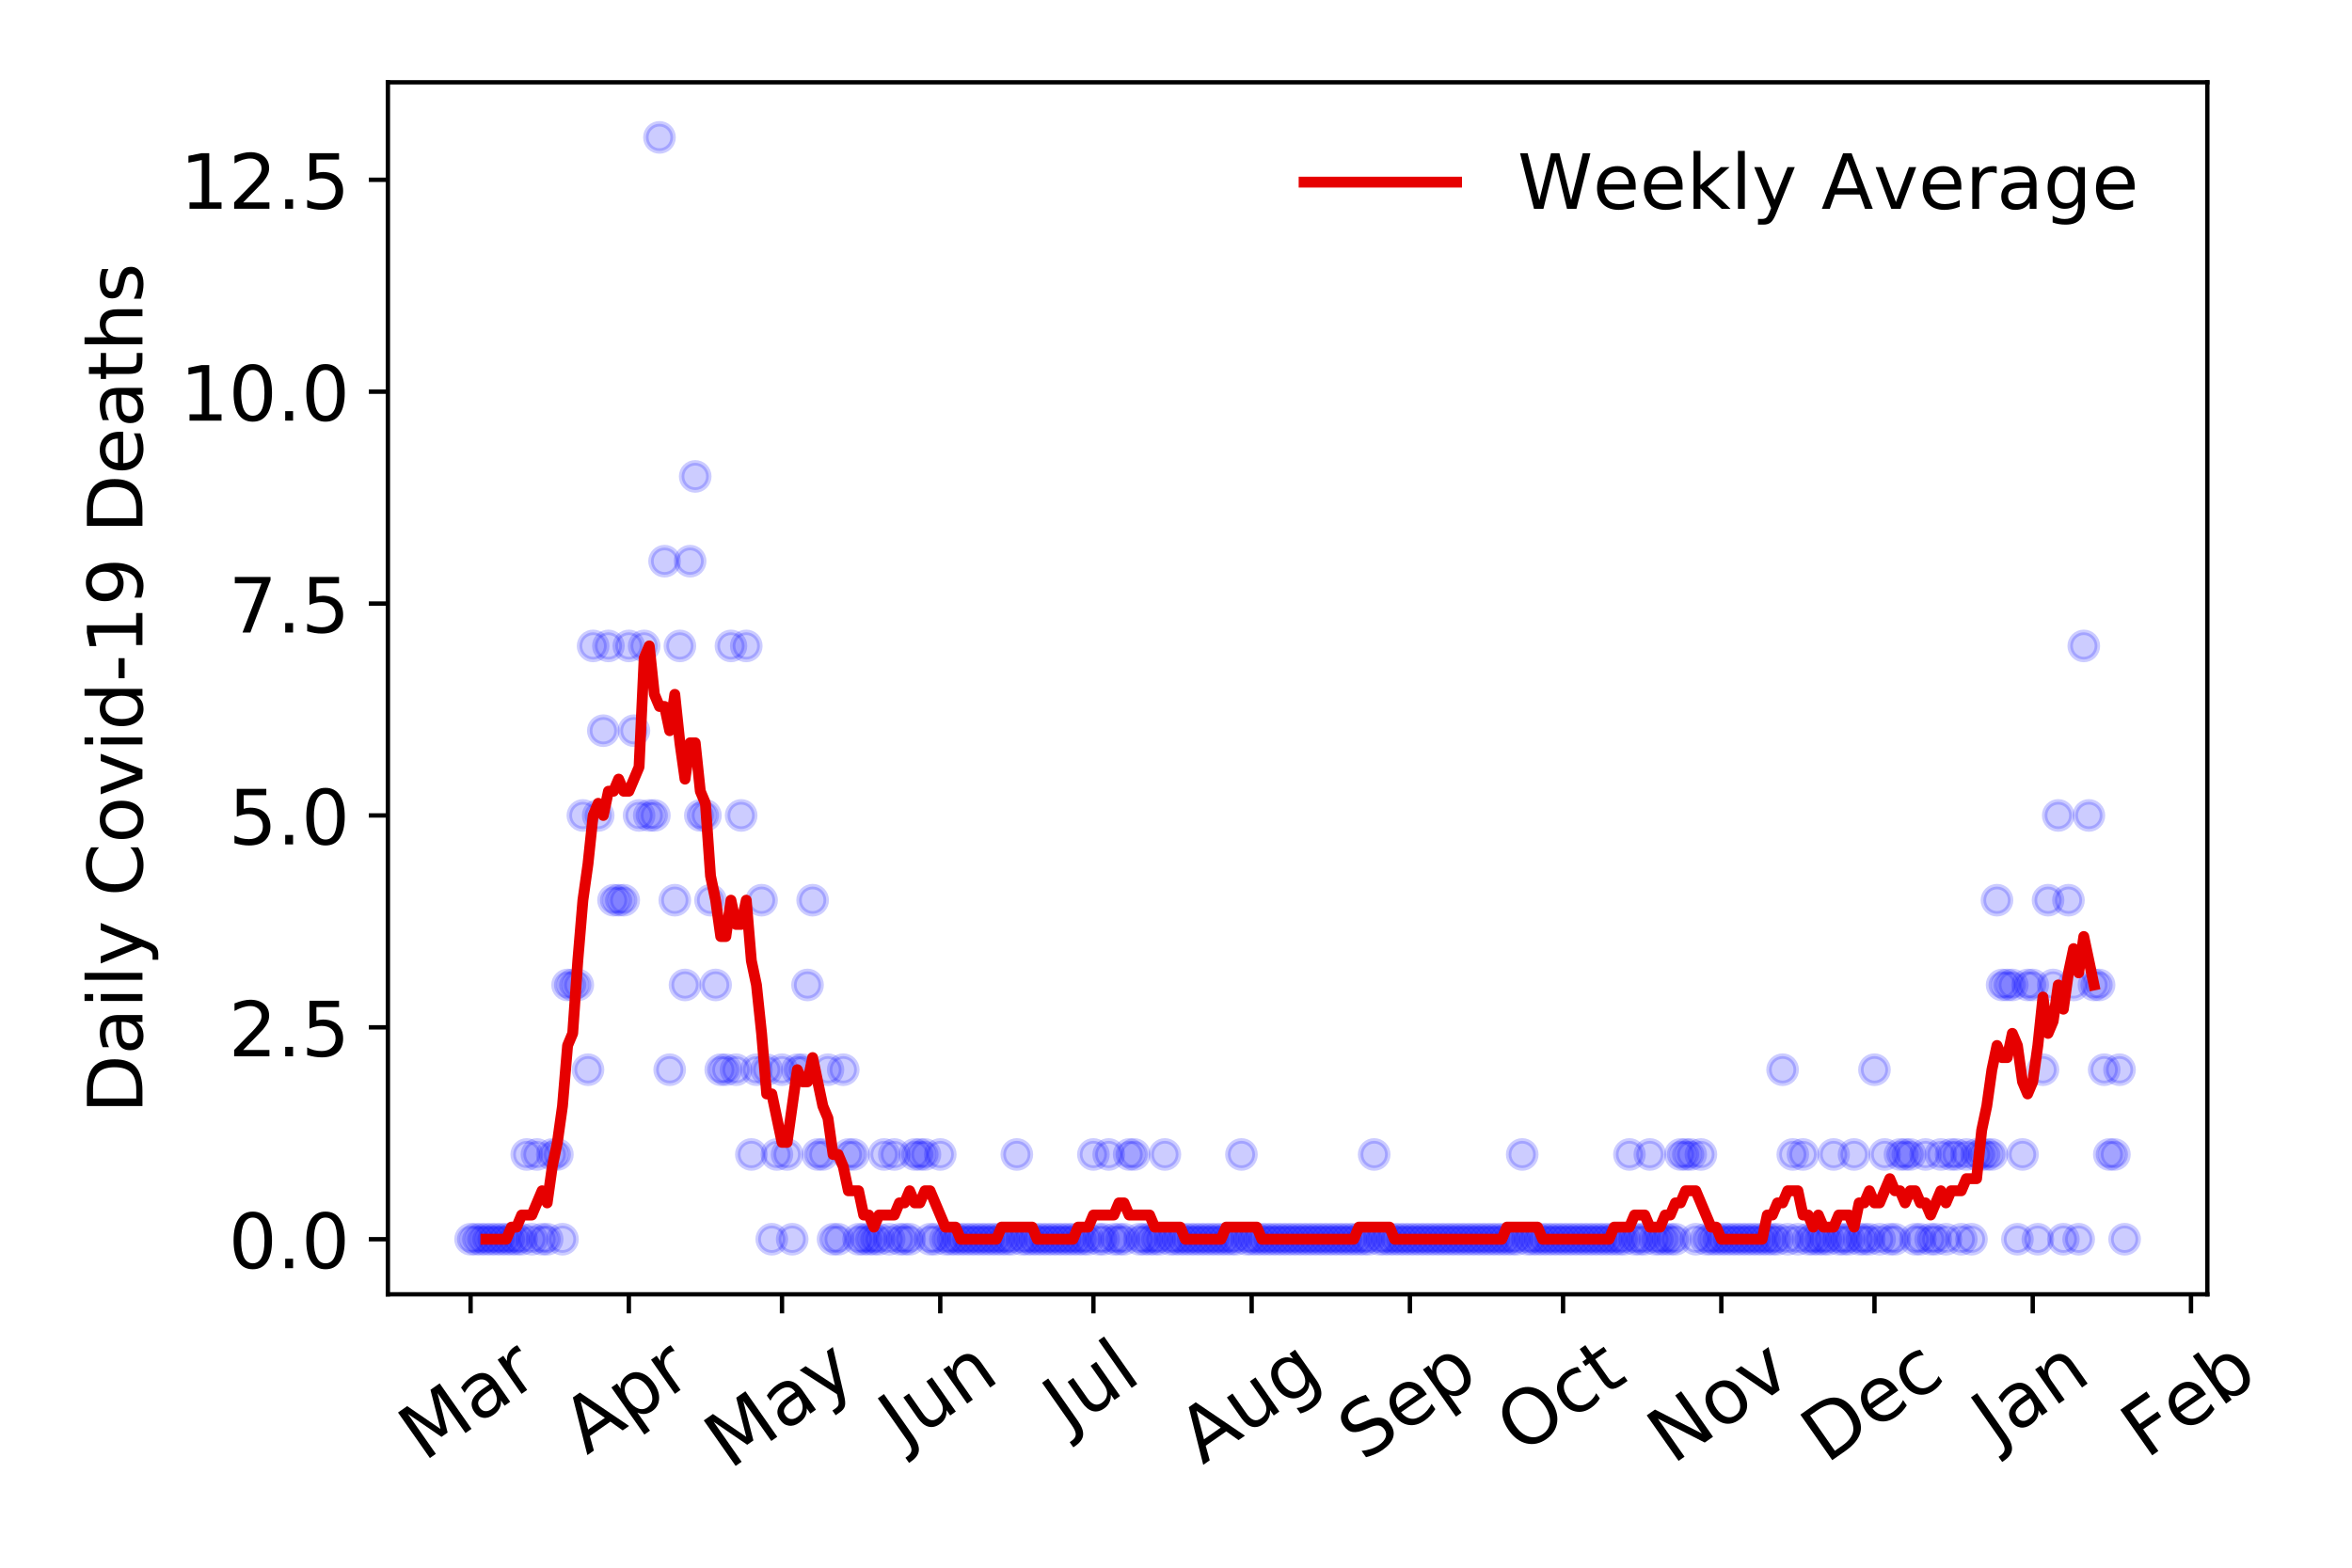 <?xml version="1.0" encoding="utf-8" standalone="no"?>
<!DOCTYPE svg PUBLIC "-//W3C//DTD SVG 1.1//EN"
  "http://www.w3.org/Graphics/SVG/1.1/DTD/svg11.dtd">
<!-- Created with matplotlib (https://matplotlib.org/) -->
<svg height="288pt" version="1.1" viewBox="0 0 432 288" width="432pt" xmlns="http://www.w3.org/2000/svg" xmlns:xlink="http://www.w3.org/1999/xlink">
 <defs>
  <style type="text/css">
*{stroke-linecap:butt;stroke-linejoin:round;}
  </style>
 </defs>
 <g id="figure_1">
  <g id="patch_1">
   <path d="M 0 288 
L 432 288 
L 432 0 
L 0 0 
z
" style="fill:#ffffff;"/>
  </g>
  <g id="axes_1">
   <g id="patch_2">
    <path d="M 71.245 237.778 
L 405.427 237.778 
L 405.427 15.12 
L 71.245 15.12 
z
" style="fill:#ffffff;"/>
   </g>
   <g id="matplotlib.axis_1">
    <g id="xtick_1">
     <g id="line2d_1">
      <defs>
       <path d="M 0 0 
L 0 3.5 
" id="m827349daa2" style="stroke:#000000;stroke-width:0.8;"/>
      </defs>
      <g>
       <use style="stroke:#000000;stroke-width:0.8;" x="86.435" xlink:href="#m827349daa2" y="237.778"/>
      </g>
     </g>
     <g id="text_1">
      <!-- Mar -->
      <defs>
       <path d="M 9.812 72.906 
L 24.516 72.906 
L 43.109 23.297 
L 61.812 72.906 
L 76.516 72.906 
L 76.516 0 
L 66.891 0 
L 66.891 64.016 
L 48.094 14.016 
L 38.188 14.016 
L 19.391 64.016 
L 19.391 0 
L 9.812 0 
z
" id="DejaVuSans-77"/>
       <path d="M 34.281 27.484 
Q 23.391 27.484 19.188 25 
Q 14.984 22.516 14.984 16.5 
Q 14.984 11.719 18.141 8.906 
Q 21.297 6.109 26.703 6.109 
Q 34.188 6.109 38.703 11.406 
Q 43.219 16.703 43.219 25.484 
L 43.219 27.484 
z
M 52.203 31.203 
L 52.203 0 
L 43.219 0 
L 43.219 8.297 
Q 40.141 3.328 35.547 0.953 
Q 30.953 -1.422 24.312 -1.422 
Q 15.922 -1.422 10.953 3.297 
Q 6 8.016 6 15.922 
Q 6 25.141 12.172 29.828 
Q 18.359 34.516 30.609 34.516 
L 43.219 34.516 
L 43.219 35.406 
Q 43.219 41.609 39.141 45 
Q 35.062 48.391 27.688 48.391 
Q 23 48.391 18.547 47.266 
Q 14.109 46.141 10.016 43.891 
L 10.016 52.203 
Q 14.938 54.109 19.578 55.047 
Q 24.219 56 28.609 56 
Q 40.484 56 46.344 49.844 
Q 52.203 43.703 52.203 31.203 
z
" id="DejaVuSans-97"/>
       <path d="M 41.109 46.297 
Q 39.594 47.172 37.812 47.578 
Q 36.031 48 33.891 48 
Q 26.266 48 22.188 43.047 
Q 18.109 38.094 18.109 28.812 
L 18.109 0 
L 9.078 0 
L 9.078 54.688 
L 18.109 54.688 
L 18.109 46.188 
Q 20.953 51.172 25.484 53.578 
Q 30.031 56 36.531 56 
Q 37.453 56 38.578 55.875 
Q 39.703 55.766 41.062 55.516 
z
" id="DejaVuSans-114"/>
      </defs>
      <g transform="translate(77.832 268.643)rotate(-35)scale(0.14 -0.14)">
       <use xlink:href="#DejaVuSans-77"/>
       <use x="86.279" xlink:href="#DejaVuSans-97"/>
       <use x="147.559" xlink:href="#DejaVuSans-114"/>
      </g>
     </g>
    </g>
    <g id="xtick_2">
     <g id="line2d_2">
      <g>
       <use style="stroke:#000000;stroke-width:0.8;" x="115.503" xlink:href="#m827349daa2" y="237.778"/>
      </g>
     </g>
     <g id="text_2">
      <!-- Apr -->
      <defs>
       <path d="M 34.188 63.188 
L 20.797 26.906 
L 47.609 26.906 
z
M 28.609 72.906 
L 39.797 72.906 
L 67.578 0 
L 57.328 0 
L 50.688 18.703 
L 17.828 18.703 
L 11.188 0 
L 0.781 0 
z
" id="DejaVuSans-65"/>
       <path d="M 18.109 8.203 
L 18.109 -20.797 
L 9.078 -20.797 
L 9.078 54.688 
L 18.109 54.688 
L 18.109 46.391 
Q 20.953 51.266 25.266 53.625 
Q 29.594 56 35.594 56 
Q 45.562 56 51.781 48.094 
Q 58.016 40.188 58.016 27.297 
Q 58.016 14.406 51.781 6.484 
Q 45.562 -1.422 35.594 -1.422 
Q 29.594 -1.422 25.266 0.953 
Q 20.953 3.328 18.109 8.203 
z
M 48.688 27.297 
Q 48.688 37.203 44.609 42.844 
Q 40.531 48.484 33.406 48.484 
Q 26.266 48.484 22.188 42.844 
Q 18.109 37.203 18.109 27.297 
Q 18.109 17.391 22.188 11.75 
Q 26.266 6.109 33.406 6.109 
Q 40.531 6.109 44.609 11.75 
Q 48.688 17.391 48.688 27.297 
z
" id="DejaVuSans-112"/>
      </defs>
      <g transform="translate(107.798 267.384)rotate(-35)scale(0.14 -0.14)">
       <use xlink:href="#DejaVuSans-65"/>
       <use x="68.408" xlink:href="#DejaVuSans-112"/>
       <use x="131.885" xlink:href="#DejaVuSans-114"/>
      </g>
     </g>
    </g>
    <g id="xtick_3">
     <g id="line2d_3">
      <g>
       <use style="stroke:#000000;stroke-width:0.8;" x="143.632" xlink:href="#m827349daa2" y="237.778"/>
      </g>
     </g>
     <g id="text_3">
      <!-- May -->
      <defs>
       <path d="M 32.172 -5.078 
Q 28.375 -14.844 24.75 -17.812 
Q 21.141 -20.797 15.094 -20.797 
L 7.906 -20.797 
L 7.906 -13.281 
L 13.188 -13.281 
Q 16.891 -13.281 18.938 -11.516 
Q 21 -9.766 23.484 -3.219 
L 25.094 0.875 
L 2.984 54.688 
L 12.5 54.688 
L 29.594 11.922 
L 46.688 54.688 
L 56.203 54.688 
z
" id="DejaVuSans-121"/>
      </defs>
      <g transform="translate(133.993 270.094)rotate(-35)scale(0.14 -0.14)">
       <use xlink:href="#DejaVuSans-77"/>
       <use x="86.279" xlink:href="#DejaVuSans-97"/>
       <use x="147.559" xlink:href="#DejaVuSans-121"/>
      </g>
     </g>
    </g>
    <g id="xtick_4">
     <g id="line2d_4">
      <g>
       <use style="stroke:#000000;stroke-width:0.8;" x="172.7" xlink:href="#m827349daa2" y="237.778"/>
      </g>
     </g>
     <g id="text_4">
      <!-- Jun -->
      <defs>
       <path d="M 9.812 72.906 
L 19.672 72.906 
L 19.672 5.078 
Q 19.672 -8.109 14.672 -14.062 
Q 9.672 -20.016 -1.422 -20.016 
L -5.172 -20.016 
L -5.172 -11.719 
L -2.094 -11.719 
Q 4.438 -11.719 7.125 -8.047 
Q 9.812 -4.391 9.812 5.078 
z
" id="DejaVuSans-74"/>
       <path d="M 8.5 21.578 
L 8.5 54.688 
L 17.484 54.688 
L 17.484 21.922 
Q 17.484 14.156 20.5 10.266 
Q 23.531 6.391 29.594 6.391 
Q 36.859 6.391 41.078 11.031 
Q 45.312 15.672 45.312 23.688 
L 45.312 54.688 
L 54.297 54.688 
L 54.297 0 
L 45.312 0 
L 45.312 8.406 
Q 42.047 3.422 37.719 1 
Q 33.406 -1.422 27.688 -1.422 
Q 18.266 -1.422 13.375 4.438 
Q 8.5 10.297 8.5 21.578 
z
M 31.109 56 
z
" id="DejaVuSans-117"/>
       <path d="M 54.891 33.016 
L 54.891 0 
L 45.906 0 
L 45.906 32.719 
Q 45.906 40.484 42.875 44.328 
Q 39.844 48.188 33.797 48.188 
Q 26.516 48.188 22.312 43.547 
Q 18.109 38.922 18.109 30.906 
L 18.109 0 
L 9.078 0 
L 9.078 54.688 
L 18.109 54.688 
L 18.109 46.188 
Q 21.344 51.125 25.703 53.562 
Q 30.078 56 35.797 56 
Q 45.219 56 50.047 50.172 
Q 54.891 44.344 54.891 33.016 
z
" id="DejaVuSans-110"/>
      </defs>
      <g transform="translate(165.956 266.039)rotate(-35)scale(0.14 -0.14)">
       <use xlink:href="#DejaVuSans-74"/>
       <use x="29.492" xlink:href="#DejaVuSans-117"/>
       <use x="92.871" xlink:href="#DejaVuSans-110"/>
      </g>
     </g>
    </g>
    <g id="xtick_5">
     <g id="line2d_5">
      <g>
       <use style="stroke:#000000;stroke-width:0.8;" x="200.83" xlink:href="#m827349daa2" y="237.778"/>
      </g>
     </g>
     <g id="text_5">
      <!-- Jul -->
      <defs>
       <path d="M 9.422 75.984 
L 18.406 75.984 
L 18.406 0 
L 9.422 0 
z
" id="DejaVuSans-108"/>
      </defs>
      <g transform="translate(196.127 263.181)rotate(-35)scale(0.14 -0.14)">
       <use xlink:href="#DejaVuSans-74"/>
       <use x="29.492" xlink:href="#DejaVuSans-117"/>
       <use x="92.871" xlink:href="#DejaVuSans-108"/>
      </g>
     </g>
    </g>
    <g id="xtick_6">
     <g id="line2d_6">
      <g>
       <use style="stroke:#000000;stroke-width:0.8;" x="229.897" xlink:href="#m827349daa2" y="237.778"/>
      </g>
     </g>
     <g id="text_6">
      <!-- Aug -->
      <defs>
       <path d="M 45.406 27.984 
Q 45.406 37.75 41.375 43.109 
Q 37.359 48.484 30.078 48.484 
Q 22.859 48.484 18.828 43.109 
Q 14.797 37.75 14.797 27.984 
Q 14.797 18.266 18.828 12.891 
Q 22.859 7.516 30.078 7.516 
Q 37.359 7.516 41.375 12.891 
Q 45.406 18.266 45.406 27.984 
z
M 54.391 6.781 
Q 54.391 -7.172 48.188 -13.984 
Q 42 -20.797 29.203 -20.797 
Q 24.469 -20.797 20.266 -20.094 
Q 16.062 -19.391 12.109 -17.922 
L 12.109 -9.188 
Q 16.062 -11.328 19.922 -12.344 
Q 23.781 -13.375 27.781 -13.375 
Q 36.625 -13.375 41.016 -8.766 
Q 45.406 -4.156 45.406 5.172 
L 45.406 9.625 
Q 42.625 4.781 38.281 2.391 
Q 33.938 0 27.875 0 
Q 17.828 0 11.672 7.656 
Q 5.516 15.328 5.516 27.984 
Q 5.516 40.672 11.672 48.328 
Q 17.828 56 27.875 56 
Q 33.938 56 38.281 53.609 
Q 42.625 51.219 45.406 46.391 
L 45.406 54.688 
L 54.391 54.688 
z
" id="DejaVuSans-103"/>
      </defs>
      <g transform="translate(220.916 269.172)rotate(-35)scale(0.14 -0.14)">
       <use xlink:href="#DejaVuSans-65"/>
       <use x="68.408" xlink:href="#DejaVuSans-117"/>
       <use x="131.787" xlink:href="#DejaVuSans-103"/>
      </g>
     </g>
    </g>
    <g id="xtick_7">
     <g id="line2d_7">
      <g>
       <use style="stroke:#000000;stroke-width:0.8;" x="258.964" xlink:href="#m827349daa2" y="237.778"/>
      </g>
     </g>
     <g id="text_7">
      <!-- Sep -->
      <defs>
       <path d="M 53.516 70.516 
L 53.516 60.891 
Q 47.906 63.578 42.922 64.891 
Q 37.938 66.219 33.297 66.219 
Q 25.25 66.219 20.875 63.094 
Q 16.5 59.969 16.5 54.203 
Q 16.5 49.359 19.406 46.891 
Q 22.312 44.438 30.422 42.922 
L 36.375 41.703 
Q 47.406 39.594 52.656 34.297 
Q 57.906 29 57.906 20.125 
Q 57.906 9.516 50.797 4.047 
Q 43.703 -1.422 29.984 -1.422 
Q 24.812 -1.422 18.969 -0.25 
Q 13.141 0.922 6.891 3.219 
L 6.891 13.375 
Q 12.891 10.016 18.656 8.297 
Q 24.422 6.594 29.984 6.594 
Q 38.422 6.594 43.016 9.906 
Q 47.609 13.234 47.609 19.391 
Q 47.609 24.75 44.312 27.781 
Q 41.016 30.812 33.5 32.328 
L 27.484 33.5 
Q 16.453 35.688 11.516 40.375 
Q 6.594 45.062 6.594 53.422 
Q 6.594 63.094 13.406 68.656 
Q 20.219 74.219 32.172 74.219 
Q 37.312 74.219 42.625 73.281 
Q 47.953 72.359 53.516 70.516 
z
" id="DejaVuSans-83"/>
       <path d="M 56.203 29.594 
L 56.203 25.203 
L 14.891 25.203 
Q 15.484 15.922 20.484 11.062 
Q 25.484 6.203 34.422 6.203 
Q 39.594 6.203 44.453 7.469 
Q 49.312 8.734 54.109 11.281 
L 54.109 2.781 
Q 49.266 0.734 44.188 -0.344 
Q 39.109 -1.422 33.891 -1.422 
Q 20.797 -1.422 13.156 6.188 
Q 5.516 13.812 5.516 26.812 
Q 5.516 40.234 12.766 48.109 
Q 20.016 56 32.328 56 
Q 43.359 56 49.781 48.891 
Q 56.203 41.797 56.203 29.594 
z
M 47.219 32.234 
Q 47.125 39.594 43.094 43.984 
Q 39.062 48.391 32.422 48.391 
Q 24.906 48.391 20.391 44.141 
Q 15.875 39.891 15.188 32.172 
z
" id="DejaVuSans-101"/>
      </defs>
      <g transform="translate(250.372 268.629)rotate(-35)scale(0.14 -0.14)">
       <use xlink:href="#DejaVuSans-83"/>
       <use x="63.477" xlink:href="#DejaVuSans-101"/>
       <use x="125" xlink:href="#DejaVuSans-112"/>
      </g>
     </g>
    </g>
    <g id="xtick_8">
     <g id="line2d_8">
      <g>
       <use style="stroke:#000000;stroke-width:0.8;" x="287.094" xlink:href="#m827349daa2" y="237.778"/>
      </g>
     </g>
     <g id="text_8">
      <!-- Oct -->
      <defs>
       <path d="M 39.406 66.219 
Q 28.656 66.219 22.328 58.203 
Q 16.016 50.203 16.016 36.375 
Q 16.016 22.609 22.328 14.594 
Q 28.656 6.594 39.406 6.594 
Q 50.141 6.594 56.422 14.594 
Q 62.703 22.609 62.703 36.375 
Q 62.703 50.203 56.422 58.203 
Q 50.141 66.219 39.406 66.219 
z
M 39.406 74.219 
Q 54.734 74.219 63.906 63.938 
Q 73.094 53.656 73.094 36.375 
Q 73.094 19.141 63.906 8.859 
Q 54.734 -1.422 39.406 -1.422 
Q 24.031 -1.422 14.812 8.828 
Q 5.609 19.094 5.609 36.375 
Q 5.609 53.656 14.812 63.938 
Q 24.031 74.219 39.406 74.219 
z
" id="DejaVuSans-79"/>
       <path d="M 48.781 52.594 
L 48.781 44.188 
Q 44.969 46.297 41.141 47.344 
Q 37.312 48.391 33.406 48.391 
Q 24.656 48.391 19.812 42.844 
Q 14.984 37.312 14.984 27.297 
Q 14.984 17.281 19.812 11.734 
Q 24.656 6.203 33.406 6.203 
Q 37.312 6.203 41.141 7.25 
Q 44.969 8.297 48.781 10.406 
L 48.781 2.094 
Q 45.016 0.344 40.984 -0.531 
Q 36.969 -1.422 32.422 -1.422 
Q 20.062 -1.422 12.781 6.344 
Q 5.516 14.109 5.516 27.297 
Q 5.516 40.672 12.859 48.328 
Q 20.219 56 33.016 56 
Q 37.156 56 41.109 55.141 
Q 45.062 54.297 48.781 52.594 
z
" id="DejaVuSans-99"/>
       <path d="M 18.312 70.219 
L 18.312 54.688 
L 36.812 54.688 
L 36.812 47.703 
L 18.312 47.703 
L 18.312 18.016 
Q 18.312 11.328 20.141 9.422 
Q 21.969 7.516 27.594 7.516 
L 36.812 7.516 
L 36.812 0 
L 27.594 0 
Q 17.188 0 13.234 3.875 
Q 9.281 7.766 9.281 18.016 
L 9.281 47.703 
L 2.688 47.703 
L 2.688 54.688 
L 9.281 54.688 
L 9.281 70.219 
z
" id="DejaVuSans-116"/>
      </defs>
      <g transform="translate(279.395 267.377)rotate(-35)scale(0.14 -0.14)">
       <use xlink:href="#DejaVuSans-79"/>
       <use x="78.711" xlink:href="#DejaVuSans-99"/>
       <use x="133.691" xlink:href="#DejaVuSans-116"/>
      </g>
     </g>
    </g>
    <g id="xtick_9">
     <g id="line2d_9">
      <g>
       <use style="stroke:#000000;stroke-width:0.8;" x="316.162" xlink:href="#m827349daa2" y="237.778"/>
      </g>
     </g>
     <g id="text_9">
      <!-- Nov -->
      <defs>
       <path d="M 9.812 72.906 
L 23.094 72.906 
L 55.422 11.922 
L 55.422 72.906 
L 64.984 72.906 
L 64.984 0 
L 51.703 0 
L 19.391 60.984 
L 19.391 0 
L 9.812 0 
z
" id="DejaVuSans-78"/>
       <path d="M 30.609 48.391 
Q 23.391 48.391 19.188 42.75 
Q 14.984 37.109 14.984 27.297 
Q 14.984 17.484 19.156 11.844 
Q 23.344 6.203 30.609 6.203 
Q 37.797 6.203 41.984 11.859 
Q 46.188 17.531 46.188 27.297 
Q 46.188 37.016 41.984 42.703 
Q 37.797 48.391 30.609 48.391 
z
M 30.609 56 
Q 42.328 56 49.016 48.375 
Q 55.719 40.766 55.719 27.297 
Q 55.719 13.875 49.016 6.219 
Q 42.328 -1.422 30.609 -1.422 
Q 18.844 -1.422 12.172 6.219 
Q 5.516 13.875 5.516 27.297 
Q 5.516 40.766 12.172 48.375 
Q 18.844 56 30.609 56 
z
" id="DejaVuSans-111"/>
       <path d="M 2.984 54.688 
L 12.5 54.688 
L 29.594 8.797 
L 46.688 54.688 
L 56.203 54.688 
L 35.688 0 
L 23.484 0 
z
" id="DejaVuSans-118"/>
      </defs>
      <g transform="translate(307.185 269.166)rotate(-35)scale(0.14 -0.14)">
       <use xlink:href="#DejaVuSans-78"/>
       <use x="74.805" xlink:href="#DejaVuSans-111"/>
       <use x="135.986" xlink:href="#DejaVuSans-118"/>
      </g>
     </g>
    </g>
    <g id="xtick_10">
     <g id="line2d_10">
      <g>
       <use style="stroke:#000000;stroke-width:0.8;" x="344.291" xlink:href="#m827349daa2" y="237.778"/>
      </g>
     </g>
     <g id="text_10">
      <!-- Dec -->
      <defs>
       <path d="M 19.672 64.797 
L 19.672 8.109 
L 31.594 8.109 
Q 46.688 8.109 53.688 14.938 
Q 60.688 21.781 60.688 36.531 
Q 60.688 51.172 53.688 57.984 
Q 46.688 64.797 31.594 64.797 
z
M 9.812 72.906 
L 30.078 72.906 
Q 51.266 72.906 61.172 64.094 
Q 71.094 55.281 71.094 36.531 
Q 71.094 17.672 61.125 8.828 
Q 51.172 0 30.078 0 
L 9.812 0 
z
" id="DejaVuSans-68"/>
      </defs>
      <g transform="translate(335.411 269.032)rotate(-35)scale(0.14 -0.14)">
       <use xlink:href="#DejaVuSans-68"/>
       <use x="77.002" xlink:href="#DejaVuSans-101"/>
       <use x="138.525" xlink:href="#DejaVuSans-99"/>
      </g>
     </g>
    </g>
    <g id="xtick_11">
     <g id="line2d_11">
      <g>
       <use style="stroke:#000000;stroke-width:0.8;" x="373.359" xlink:href="#m827349daa2" y="237.778"/>
      </g>
     </g>
     <g id="text_11">
      <!-- Jan -->
      <g transform="translate(366.735 265.871)rotate(-35)scale(0.14 -0.14)">
       <use xlink:href="#DejaVuSans-74"/>
       <use x="29.492" xlink:href="#DejaVuSans-97"/>
       <use x="90.771" xlink:href="#DejaVuSans-110"/>
      </g>
     </g>
    </g>
    <g id="xtick_12">
     <g id="line2d_12">
      <g>
       <use style="stroke:#000000;stroke-width:0.8;" x="402.426" xlink:href="#m827349daa2" y="237.778"/>
      </g>
     </g>
     <g id="text_12">
      <!-- Feb -->
      <defs>
       <path d="M 9.812 72.906 
L 51.703 72.906 
L 51.703 64.594 
L 19.672 64.594 
L 19.672 43.109 
L 48.578 43.109 
L 48.578 34.812 
L 19.672 34.812 
L 19.672 0 
L 9.812 0 
z
" id="DejaVuSans-70"/>
       <path d="M 48.688 27.297 
Q 48.688 37.203 44.609 42.844 
Q 40.531 48.484 33.406 48.484 
Q 26.266 48.484 22.188 42.844 
Q 18.109 37.203 18.109 27.297 
Q 18.109 17.391 22.188 11.75 
Q 26.266 6.109 33.406 6.109 
Q 40.531 6.109 44.609 11.75 
Q 48.688 17.391 48.688 27.297 
z
M 18.109 46.391 
Q 20.953 51.266 25.266 53.625 
Q 29.594 56 35.594 56 
Q 45.562 56 51.781 48.094 
Q 58.016 40.188 58.016 27.297 
Q 58.016 14.406 51.781 6.484 
Q 45.562 -1.422 35.594 -1.422 
Q 29.594 -1.422 25.266 0.953 
Q 20.953 3.328 18.109 8.203 
L 18.109 0 
L 9.078 0 
L 9.078 75.984 
L 18.109 75.984 
z
" id="DejaVuSans-98"/>
      </defs>
      <g transform="translate(394.18 268.143)rotate(-35)scale(0.14 -0.14)">
       <use xlink:href="#DejaVuSans-70"/>
       <use x="57.441" xlink:href="#DejaVuSans-101"/>
       <use x="118.965" xlink:href="#DejaVuSans-98"/>
      </g>
     </g>
    </g>
   </g>
   <g id="matplotlib.axis_2">
    <g id="ytick_1">
     <g id="line2d_13">
      <defs>
       <path d="M 0 0 
L -3.5 0 
" id="mb0aaf0ed01" style="stroke:#000000;stroke-width:0.8;"/>
      </defs>
      <g>
       <use style="stroke:#000000;stroke-width:0.8;" x="71.245" xlink:href="#mb0aaf0ed01" y="227.657"/>
      </g>
     </g>
     <g id="text_13">
      <!-- 0.0 -->
      <defs>
       <path d="M 31.781 66.406 
Q 24.172 66.406 20.328 58.906 
Q 16.5 51.422 16.5 36.375 
Q 16.5 21.391 20.328 13.891 
Q 24.172 6.391 31.781 6.391 
Q 39.453 6.391 43.281 13.891 
Q 47.125 21.391 47.125 36.375 
Q 47.125 51.422 43.281 58.906 
Q 39.453 66.406 31.781 66.406 
z
M 31.781 74.219 
Q 44.047 74.219 50.516 64.516 
Q 56.984 54.828 56.984 36.375 
Q 56.984 17.969 50.516 8.266 
Q 44.047 -1.422 31.781 -1.422 
Q 19.531 -1.422 13.062 8.266 
Q 6.594 17.969 6.594 36.375 
Q 6.594 54.828 13.062 64.516 
Q 19.531 74.219 31.781 74.219 
z
" id="DejaVuSans-48"/>
       <path d="M 10.688 12.406 
L 21 12.406 
L 21 0 
L 10.688 0 
z
" id="DejaVuSans-46"/>
      </defs>
      <g transform="translate(41.981 232.976)scale(0.14 -0.14)">
       <use xlink:href="#DejaVuSans-48"/>
       <use x="63.623" xlink:href="#DejaVuSans-46"/>
       <use x="95.41" xlink:href="#DejaVuSans-48"/>
      </g>
     </g>
    </g>
    <g id="ytick_2">
     <g id="line2d_14">
      <g>
       <use style="stroke:#000000;stroke-width:0.8;" x="71.245" xlink:href="#mb0aaf0ed01" y="188.731"/>
      </g>
     </g>
     <g id="text_14">
      <!-- 2.5 -->
      <defs>
       <path d="M 19.188 8.297 
L 53.609 8.297 
L 53.609 0 
L 7.328 0 
L 7.328 8.297 
Q 12.938 14.109 22.625 23.891 
Q 32.328 33.688 34.812 36.531 
Q 39.547 41.844 41.422 45.531 
Q 43.312 49.219 43.312 52.781 
Q 43.312 58.594 39.234 62.25 
Q 35.156 65.922 28.609 65.922 
Q 23.969 65.922 18.812 64.312 
Q 13.672 62.703 7.812 59.422 
L 7.812 69.391 
Q 13.766 71.781 18.938 73 
Q 24.125 74.219 28.422 74.219 
Q 39.75 74.219 46.484 68.547 
Q 53.219 62.891 53.219 53.422 
Q 53.219 48.922 51.531 44.891 
Q 49.859 40.875 45.406 35.406 
Q 44.188 33.984 37.641 27.219 
Q 31.109 20.453 19.188 8.297 
z
" id="DejaVuSans-50"/>
       <path d="M 10.797 72.906 
L 49.516 72.906 
L 49.516 64.594 
L 19.828 64.594 
L 19.828 46.734 
Q 21.969 47.469 24.109 47.828 
Q 26.266 48.188 28.422 48.188 
Q 40.625 48.188 47.75 41.5 
Q 54.891 34.812 54.891 23.391 
Q 54.891 11.625 47.562 5.094 
Q 40.234 -1.422 26.906 -1.422 
Q 22.312 -1.422 17.547 -0.641 
Q 12.797 0.141 7.719 1.703 
L 7.719 11.625 
Q 12.109 9.234 16.797 8.062 
Q 21.484 6.891 26.703 6.891 
Q 35.156 6.891 40.078 11.328 
Q 45.016 15.766 45.016 23.391 
Q 45.016 31 40.078 35.438 
Q 35.156 39.891 26.703 39.891 
Q 22.75 39.891 18.812 39.016 
Q 14.891 38.141 10.797 36.281 
z
" id="DejaVuSans-53"/>
      </defs>
      <g transform="translate(41.981 194.05)scale(0.14 -0.14)">
       <use xlink:href="#DejaVuSans-50"/>
       <use x="63.623" xlink:href="#DejaVuSans-46"/>
       <use x="95.41" xlink:href="#DejaVuSans-53"/>
      </g>
     </g>
    </g>
    <g id="ytick_3">
     <g id="line2d_15">
      <g>
       <use style="stroke:#000000;stroke-width:0.8;" x="71.245" xlink:href="#mb0aaf0ed01" y="149.805"/>
      </g>
     </g>
     <g id="text_15">
      <!-- 5.0 -->
      <g transform="translate(41.981 155.124)scale(0.14 -0.14)">
       <use xlink:href="#DejaVuSans-53"/>
       <use x="63.623" xlink:href="#DejaVuSans-46"/>
       <use x="95.41" xlink:href="#DejaVuSans-48"/>
      </g>
     </g>
    </g>
    <g id="ytick_4">
     <g id="line2d_16">
      <g>
       <use style="stroke:#000000;stroke-width:0.8;" x="71.245" xlink:href="#mb0aaf0ed01" y="110.879"/>
      </g>
     </g>
     <g id="text_16">
      <!-- 7.5 -->
      <defs>
       <path d="M 8.203 72.906 
L 55.078 72.906 
L 55.078 68.703 
L 28.609 0 
L 18.312 0 
L 43.219 64.594 
L 8.203 64.594 
z
" id="DejaVuSans-55"/>
      </defs>
      <g transform="translate(41.981 116.197)scale(0.14 -0.14)">
       <use xlink:href="#DejaVuSans-55"/>
       <use x="63.623" xlink:href="#DejaVuSans-46"/>
       <use x="95.41" xlink:href="#DejaVuSans-53"/>
      </g>
     </g>
    </g>
    <g id="ytick_5">
     <g id="line2d_17">
      <g>
       <use style="stroke:#000000;stroke-width:0.8;" x="71.245" xlink:href="#mb0aaf0ed01" y="71.952"/>
      </g>
     </g>
     <g id="text_17">
      <!-- 10.0 -->
      <defs>
       <path d="M 12.406 8.297 
L 28.516 8.297 
L 28.516 63.922 
L 10.984 60.406 
L 10.984 69.391 
L 28.422 72.906 
L 38.281 72.906 
L 38.281 8.297 
L 54.391 8.297 
L 54.391 0 
L 12.406 0 
z
" id="DejaVuSans-49"/>
      </defs>
      <g transform="translate(33.073 77.271)scale(0.14 -0.14)">
       <use xlink:href="#DejaVuSans-49"/>
       <use x="63.623" xlink:href="#DejaVuSans-48"/>
       <use x="127.246" xlink:href="#DejaVuSans-46"/>
       <use x="159.033" xlink:href="#DejaVuSans-48"/>
      </g>
     </g>
    </g>
    <g id="ytick_6">
     <g id="line2d_18">
      <g>
       <use style="stroke:#000000;stroke-width:0.8;" x="71.245" xlink:href="#mb0aaf0ed01" y="33.026"/>
      </g>
     </g>
     <g id="text_18">
      <!-- 12.5 -->
      <g transform="translate(33.073 38.345)scale(0.14 -0.14)">
       <use xlink:href="#DejaVuSans-49"/>
       <use x="63.623" xlink:href="#DejaVuSans-50"/>
       <use x="127.246" xlink:href="#DejaVuSans-46"/>
       <use x="159.033" xlink:href="#DejaVuSans-53"/>
      </g>
     </g>
    </g>
    <g id="text_19">
     <!-- Daily Covid-19 Deaths -->
     <defs>
      <path d="M 9.422 54.688 
L 18.406 54.688 
L 18.406 0 
L 9.422 0 
z
M 9.422 75.984 
L 18.406 75.984 
L 18.406 64.594 
L 9.422 64.594 
z
" id="DejaVuSans-105"/>
      <path id="DejaVuSans-32"/>
      <path d="M 64.406 67.281 
L 64.406 56.891 
Q 59.422 61.531 53.781 63.812 
Q 48.141 66.109 41.797 66.109 
Q 29.297 66.109 22.656 58.469 
Q 16.016 50.828 16.016 36.375 
Q 16.016 21.969 22.656 14.328 
Q 29.297 6.688 41.797 6.688 
Q 48.141 6.688 53.781 8.984 
Q 59.422 11.281 64.406 15.922 
L 64.406 5.609 
Q 59.234 2.094 53.438 0.328 
Q 47.656 -1.422 41.219 -1.422 
Q 24.656 -1.422 15.125 8.703 
Q 5.609 18.844 5.609 36.375 
Q 5.609 53.953 15.125 64.078 
Q 24.656 74.219 41.219 74.219 
Q 47.75 74.219 53.531 72.484 
Q 59.328 70.75 64.406 67.281 
z
" id="DejaVuSans-67"/>
      <path d="M 45.406 46.391 
L 45.406 75.984 
L 54.391 75.984 
L 54.391 0 
L 45.406 0 
L 45.406 8.203 
Q 42.578 3.328 38.25 0.953 
Q 33.938 -1.422 27.875 -1.422 
Q 17.969 -1.422 11.734 6.484 
Q 5.516 14.406 5.516 27.297 
Q 5.516 40.188 11.734 48.094 
Q 17.969 56 27.875 56 
Q 33.938 56 38.25 53.625 
Q 42.578 51.266 45.406 46.391 
z
M 14.797 27.297 
Q 14.797 17.391 18.875 11.75 
Q 22.953 6.109 30.078 6.109 
Q 37.203 6.109 41.297 11.75 
Q 45.406 17.391 45.406 27.297 
Q 45.406 37.203 41.297 42.844 
Q 37.203 48.484 30.078 48.484 
Q 22.953 48.484 18.875 42.844 
Q 14.797 37.203 14.797 27.297 
z
" id="DejaVuSans-100"/>
      <path d="M 4.891 31.391 
L 31.203 31.391 
L 31.203 23.391 
L 4.891 23.391 
z
" id="DejaVuSans-45"/>
      <path d="M 10.984 1.516 
L 10.984 10.5 
Q 14.703 8.734 18.5 7.812 
Q 22.312 6.891 25.984 6.891 
Q 35.75 6.891 40.891 13.453 
Q 46.047 20.016 46.781 33.406 
Q 43.953 29.203 39.594 26.953 
Q 35.25 24.703 29.984 24.703 
Q 19.047 24.703 12.672 31.312 
Q 6.297 37.938 6.297 49.422 
Q 6.297 60.641 12.938 67.422 
Q 19.578 74.219 30.609 74.219 
Q 43.266 74.219 49.922 64.516 
Q 56.594 54.828 56.594 36.375 
Q 56.594 19.141 48.406 8.859 
Q 40.234 -1.422 26.422 -1.422 
Q 22.703 -1.422 18.891 -0.688 
Q 15.094 0.047 10.984 1.516 
z
M 30.609 32.422 
Q 37.25 32.422 41.125 36.953 
Q 45.016 41.5 45.016 49.422 
Q 45.016 57.281 41.125 61.844 
Q 37.25 66.406 30.609 66.406 
Q 23.969 66.406 20.094 61.844 
Q 16.219 57.281 16.219 49.422 
Q 16.219 41.5 20.094 36.953 
Q 23.969 32.422 30.609 32.422 
z
" id="DejaVuSans-57"/>
      <path d="M 54.891 33.016 
L 54.891 0 
L 45.906 0 
L 45.906 32.719 
Q 45.906 40.484 42.875 44.328 
Q 39.844 48.188 33.797 48.188 
Q 26.516 48.188 22.312 43.547 
Q 18.109 38.922 18.109 30.906 
L 18.109 0 
L 9.078 0 
L 9.078 75.984 
L 18.109 75.984 
L 18.109 46.188 
Q 21.344 51.125 25.703 53.562 
Q 30.078 56 35.797 56 
Q 45.219 56 50.047 50.172 
Q 54.891 44.344 54.891 33.016 
z
" id="DejaVuSans-104"/>
      <path d="M 44.281 53.078 
L 44.281 44.578 
Q 40.484 46.531 36.375 47.5 
Q 32.281 48.484 27.875 48.484 
Q 21.188 48.484 17.844 46.438 
Q 14.5 44.391 14.5 40.281 
Q 14.5 37.156 16.891 35.375 
Q 19.281 33.594 26.516 31.984 
L 29.594 31.297 
Q 39.156 29.25 43.188 25.516 
Q 47.219 21.781 47.219 15.094 
Q 47.219 7.469 41.188 3.016 
Q 35.156 -1.422 24.609 -1.422 
Q 20.219 -1.422 15.453 -0.562 
Q 10.688 0.297 5.422 2 
L 5.422 11.281 
Q 10.406 8.688 15.234 7.391 
Q 20.062 6.109 24.812 6.109 
Q 31.156 6.109 34.562 8.281 
Q 37.984 10.453 37.984 14.406 
Q 37.984 18.062 35.516 20.016 
Q 33.062 21.969 24.703 23.781 
L 21.578 24.516 
Q 13.234 26.266 9.516 29.906 
Q 5.812 33.547 5.812 39.891 
Q 5.812 47.609 11.281 51.797 
Q 16.75 56 26.812 56 
Q 31.781 56 36.172 55.266 
Q 40.578 54.547 44.281 53.078 
z
" id="DejaVuSans-115"/>
     </defs>
     <g transform="translate(26.162 204.56)rotate(-90)scale(0.14 -0.14)">
      <use xlink:href="#DejaVuSans-68"/>
      <use x="77.002" xlink:href="#DejaVuSans-97"/>
      <use x="138.281" xlink:href="#DejaVuSans-105"/>
      <use x="166.064" xlink:href="#DejaVuSans-108"/>
      <use x="193.848" xlink:href="#DejaVuSans-121"/>
      <use x="253.027" xlink:href="#DejaVuSans-32"/>
      <use x="284.814" xlink:href="#DejaVuSans-67"/>
      <use x="354.639" xlink:href="#DejaVuSans-111"/>
      <use x="415.82" xlink:href="#DejaVuSans-118"/>
      <use x="475" xlink:href="#DejaVuSans-105"/>
      <use x="502.783" xlink:href="#DejaVuSans-100"/>
      <use x="566.26" xlink:href="#DejaVuSans-45"/>
      <use x="602.344" xlink:href="#DejaVuSans-49"/>
      <use x="665.967" xlink:href="#DejaVuSans-57"/>
      <use x="729.59" xlink:href="#DejaVuSans-32"/>
      <use x="761.377" xlink:href="#DejaVuSans-68"/>
      <use x="838.379" xlink:href="#DejaVuSans-101"/>
      <use x="899.902" xlink:href="#DejaVuSans-97"/>
      <use x="961.182" xlink:href="#DejaVuSans-116"/>
      <use x="1000.391" xlink:href="#DejaVuSans-104"/>
      <use x="1063.77" xlink:href="#DejaVuSans-115"/>
     </g>
    </g>
   </g>
   <g id="line2d_19">
    <defs>
     <path d="M 0 2.5 
C 0.663 2.5 1.299 2.237 1.768 1.768 
C 2.237 1.299 2.5 0.663 2.5 0 
C 2.5 -0.663 2.237 -1.299 1.768 -1.768 
C 1.299 -2.237 0.663 -2.5 0 -2.5 
C -0.663 -2.5 -1.299 -2.237 -1.768 -1.768 
C -2.237 -1.299 -2.5 -0.663 -2.5 0 
C -2.5 0.663 -2.237 1.299 -1.768 1.768 
C -1.299 2.237 -0.663 2.5 0 2.5 
z
" id="mfde9fe8f32" style="stroke:#0000ff;stroke-opacity:0.2;"/>
    </defs>
    <g clip-path="url(#pe9a58d36dd)">
     <use style="fill:#0000ff;fill-opacity:0.2;stroke:#0000ff;stroke-opacity:0.2;" x="86.435" xlink:href="#mfde9fe8f32" y="227.657"/>
     <use style="fill:#0000ff;fill-opacity:0.2;stroke:#0000ff;stroke-opacity:0.2;" x="87.373" xlink:href="#mfde9fe8f32" y="227.657"/>
     <use style="fill:#0000ff;fill-opacity:0.2;stroke:#0000ff;stroke-opacity:0.2;" x="88.31" xlink:href="#mfde9fe8f32" y="227.657"/>
     <use style="fill:#0000ff;fill-opacity:0.2;stroke:#0000ff;stroke-opacity:0.2;" x="89.248" xlink:href="#mfde9fe8f32" y="227.657"/>
     <use style="fill:#0000ff;fill-opacity:0.2;stroke:#0000ff;stroke-opacity:0.2;" x="90.186" xlink:href="#mfde9fe8f32" y="227.657"/>
     <use style="fill:#0000ff;fill-opacity:0.2;stroke:#0000ff;stroke-opacity:0.2;" x="91.123" xlink:href="#mfde9fe8f32" y="227.657"/>
     <use style="fill:#0000ff;fill-opacity:0.2;stroke:#0000ff;stroke-opacity:0.2;" x="92.061" xlink:href="#mfde9fe8f32" y="227.657"/>
     <use style="fill:#0000ff;fill-opacity:0.2;stroke:#0000ff;stroke-opacity:0.2;" x="92.999" xlink:href="#mfde9fe8f32" y="227.657"/>
     <use style="fill:#0000ff;fill-opacity:0.2;stroke:#0000ff;stroke-opacity:0.2;" x="93.936" xlink:href="#mfde9fe8f32" y="227.657"/>
     <use style="fill:#0000ff;fill-opacity:0.2;stroke:#0000ff;stroke-opacity:0.2;" x="94.874" xlink:href="#mfde9fe8f32" y="227.657"/>
     <use style="fill:#0000ff;fill-opacity:0.2;stroke:#0000ff;stroke-opacity:0.2;" x="95.812" xlink:href="#mfde9fe8f32" y="227.657"/>
     <use style="fill:#0000ff;fill-opacity:0.2;stroke:#0000ff;stroke-opacity:0.2;" x="96.749" xlink:href="#mfde9fe8f32" y="212.087"/>
     <use style="fill:#0000ff;fill-opacity:0.2;stroke:#0000ff;stroke-opacity:0.2;" x="97.687" xlink:href="#mfde9fe8f32" y="227.657"/>
     <use style="fill:#0000ff;fill-opacity:0.2;stroke:#0000ff;stroke-opacity:0.2;" x="98.625" xlink:href="#mfde9fe8f32" y="212.087"/>
     <use style="fill:#0000ff;fill-opacity:0.2;stroke:#0000ff;stroke-opacity:0.2;" x="99.562" xlink:href="#mfde9fe8f32" y="227.657"/>
     <use style="fill:#0000ff;fill-opacity:0.2;stroke:#0000ff;stroke-opacity:0.2;" x="100.5" xlink:href="#mfde9fe8f32" y="227.657"/>
     <use style="fill:#0000ff;fill-opacity:0.2;stroke:#0000ff;stroke-opacity:0.2;" x="101.438" xlink:href="#mfde9fe8f32" y="212.087"/>
     <use style="fill:#0000ff;fill-opacity:0.2;stroke:#0000ff;stroke-opacity:0.2;" x="102.375" xlink:href="#mfde9fe8f32" y="212.087"/>
     <use style="fill:#0000ff;fill-opacity:0.2;stroke:#0000ff;stroke-opacity:0.2;" x="103.313" xlink:href="#mfde9fe8f32" y="227.657"/>
     <use style="fill:#0000ff;fill-opacity:0.2;stroke:#0000ff;stroke-opacity:0.2;" x="104.251" xlink:href="#mfde9fe8f32" y="180.946"/>
     <use style="fill:#0000ff;fill-opacity:0.2;stroke:#0000ff;stroke-opacity:0.2;" x="105.188" xlink:href="#mfde9fe8f32" y="180.946"/>
     <use style="fill:#0000ff;fill-opacity:0.2;stroke:#0000ff;stroke-opacity:0.2;" x="106.126" xlink:href="#mfde9fe8f32" y="180.946"/>
     <use style="fill:#0000ff;fill-opacity:0.2;stroke:#0000ff;stroke-opacity:0.2;" x="107.064" xlink:href="#mfde9fe8f32" y="149.805"/>
     <use style="fill:#0000ff;fill-opacity:0.2;stroke:#0000ff;stroke-opacity:0.2;" x="108.001" xlink:href="#mfde9fe8f32" y="196.516"/>
     <use style="fill:#0000ff;fill-opacity:0.2;stroke:#0000ff;stroke-opacity:0.2;" x="108.939" xlink:href="#mfde9fe8f32" y="118.664"/>
     <use style="fill:#0000ff;fill-opacity:0.2;stroke:#0000ff;stroke-opacity:0.2;" x="109.877" xlink:href="#mfde9fe8f32" y="149.805"/>
     <use style="fill:#0000ff;fill-opacity:0.2;stroke:#0000ff;stroke-opacity:0.2;" x="110.814" xlink:href="#mfde9fe8f32" y="134.234"/>
     <use style="fill:#0000ff;fill-opacity:0.2;stroke:#0000ff;stroke-opacity:0.2;" x="111.752" xlink:href="#mfde9fe8f32" y="118.664"/>
     <use style="fill:#0000ff;fill-opacity:0.2;stroke:#0000ff;stroke-opacity:0.2;" x="112.69" xlink:href="#mfde9fe8f32" y="165.375"/>
     <use style="fill:#0000ff;fill-opacity:0.2;stroke:#0000ff;stroke-opacity:0.2;" x="113.627" xlink:href="#mfde9fe8f32" y="165.375"/>
     <use style="fill:#0000ff;fill-opacity:0.2;stroke:#0000ff;stroke-opacity:0.2;" x="114.565" xlink:href="#mfde9fe8f32" y="165.375"/>
     <use style="fill:#0000ff;fill-opacity:0.2;stroke:#0000ff;stroke-opacity:0.2;" x="115.503" xlink:href="#mfde9fe8f32" y="118.664"/>
     <use style="fill:#0000ff;fill-opacity:0.2;stroke:#0000ff;stroke-opacity:0.2;" x="116.44" xlink:href="#mfde9fe8f32" y="134.234"/>
     <use style="fill:#0000ff;fill-opacity:0.2;stroke:#0000ff;stroke-opacity:0.2;" x="117.378" xlink:href="#mfde9fe8f32" y="149.805"/>
     <use style="fill:#0000ff;fill-opacity:0.2;stroke:#0000ff;stroke-opacity:0.2;" x="118.316" xlink:href="#mfde9fe8f32" y="118.664"/>
     <use style="fill:#0000ff;fill-opacity:0.2;stroke:#0000ff;stroke-opacity:0.2;" x="119.253" xlink:href="#mfde9fe8f32" y="149.805"/>
     <use style="fill:#0000ff;fill-opacity:0.2;stroke:#0000ff;stroke-opacity:0.2;" x="120.191" xlink:href="#mfde9fe8f32" y="149.805"/>
     <use style="fill:#0000ff;fill-opacity:0.2;stroke:#0000ff;stroke-opacity:0.2;" x="121.128" xlink:href="#mfde9fe8f32" y="25.241"/>
     <use style="fill:#0000ff;fill-opacity:0.2;stroke:#0000ff;stroke-opacity:0.2;" x="122.066" xlink:href="#mfde9fe8f32" y="103.093"/>
     <use style="fill:#0000ff;fill-opacity:0.2;stroke:#0000ff;stroke-opacity:0.2;" x="123.004" xlink:href="#mfde9fe8f32" y="196.516"/>
     <use style="fill:#0000ff;fill-opacity:0.2;stroke:#0000ff;stroke-opacity:0.2;" x="123.941" xlink:href="#mfde9fe8f32" y="165.375"/>
     <use style="fill:#0000ff;fill-opacity:0.2;stroke:#0000ff;stroke-opacity:0.2;" x="124.879" xlink:href="#mfde9fe8f32" y="118.664"/>
     <use style="fill:#0000ff;fill-opacity:0.2;stroke:#0000ff;stroke-opacity:0.2;" x="125.817" xlink:href="#mfde9fe8f32" y="180.946"/>
     <use style="fill:#0000ff;fill-opacity:0.2;stroke:#0000ff;stroke-opacity:0.2;" x="126.754" xlink:href="#mfde9fe8f32" y="103.093"/>
     <use style="fill:#0000ff;fill-opacity:0.2;stroke:#0000ff;stroke-opacity:0.2;" x="127.692" xlink:href="#mfde9fe8f32" y="87.523"/>
     <use style="fill:#0000ff;fill-opacity:0.2;stroke:#0000ff;stroke-opacity:0.2;" x="128.63" xlink:href="#mfde9fe8f32" y="149.805"/>
     <use style="fill:#0000ff;fill-opacity:0.2;stroke:#0000ff;stroke-opacity:0.2;" x="129.567" xlink:href="#mfde9fe8f32" y="149.805"/>
     <use style="fill:#0000ff;fill-opacity:0.2;stroke:#0000ff;stroke-opacity:0.2;" x="130.505" xlink:href="#mfde9fe8f32" y="165.375"/>
     <use style="fill:#0000ff;fill-opacity:0.2;stroke:#0000ff;stroke-opacity:0.2;" x="131.443" xlink:href="#mfde9fe8f32" y="180.946"/>
     <use style="fill:#0000ff;fill-opacity:0.2;stroke:#0000ff;stroke-opacity:0.2;" x="132.38" xlink:href="#mfde9fe8f32" y="196.516"/>
     <use style="fill:#0000ff;fill-opacity:0.2;stroke:#0000ff;stroke-opacity:0.2;" x="133.318" xlink:href="#mfde9fe8f32" y="196.516"/>
     <use style="fill:#0000ff;fill-opacity:0.2;stroke:#0000ff;stroke-opacity:0.2;" x="134.256" xlink:href="#mfde9fe8f32" y="118.664"/>
     <use style="fill:#0000ff;fill-opacity:0.2;stroke:#0000ff;stroke-opacity:0.2;" x="135.193" xlink:href="#mfde9fe8f32" y="196.516"/>
     <use style="fill:#0000ff;fill-opacity:0.2;stroke:#0000ff;stroke-opacity:0.2;" x="136.131" xlink:href="#mfde9fe8f32" y="149.805"/>
     <use style="fill:#0000ff;fill-opacity:0.2;stroke:#0000ff;stroke-opacity:0.2;" x="137.069" xlink:href="#mfde9fe8f32" y="118.664"/>
     <use style="fill:#0000ff;fill-opacity:0.2;stroke:#0000ff;stroke-opacity:0.2;" x="138.006" xlink:href="#mfde9fe8f32" y="212.087"/>
     <use style="fill:#0000ff;fill-opacity:0.2;stroke:#0000ff;stroke-opacity:0.2;" x="138.944" xlink:href="#mfde9fe8f32" y="196.516"/>
     <use style="fill:#0000ff;fill-opacity:0.2;stroke:#0000ff;stroke-opacity:0.2;" x="139.882" xlink:href="#mfde9fe8f32" y="165.375"/>
     <use style="fill:#0000ff;fill-opacity:0.2;stroke:#0000ff;stroke-opacity:0.2;" x="140.819" xlink:href="#mfde9fe8f32" y="196.516"/>
     <use style="fill:#0000ff;fill-opacity:0.2;stroke:#0000ff;stroke-opacity:0.2;" x="141.757" xlink:href="#mfde9fe8f32" y="227.657"/>
     <use style="fill:#0000ff;fill-opacity:0.2;stroke:#0000ff;stroke-opacity:0.2;" x="142.695" xlink:href="#mfde9fe8f32" y="212.087"/>
     <use style="fill:#0000ff;fill-opacity:0.2;stroke:#0000ff;stroke-opacity:0.2;" x="143.632" xlink:href="#mfde9fe8f32" y="196.516"/>
     <use style="fill:#0000ff;fill-opacity:0.2;stroke:#0000ff;stroke-opacity:0.2;" x="144.57" xlink:href="#mfde9fe8f32" y="212.087"/>
     <use style="fill:#0000ff;fill-opacity:0.2;stroke:#0000ff;stroke-opacity:0.2;" x="145.508" xlink:href="#mfde9fe8f32" y="227.657"/>
     <use style="fill:#0000ff;fill-opacity:0.2;stroke:#0000ff;stroke-opacity:0.2;" x="146.445" xlink:href="#mfde9fe8f32" y="196.516"/>
     <use style="fill:#0000ff;fill-opacity:0.2;stroke:#0000ff;stroke-opacity:0.2;" x="147.383" xlink:href="#mfde9fe8f32" y="196.516"/>
     <use style="fill:#0000ff;fill-opacity:0.2;stroke:#0000ff;stroke-opacity:0.2;" x="148.321" xlink:href="#mfde9fe8f32" y="180.946"/>
     <use style="fill:#0000ff;fill-opacity:0.2;stroke:#0000ff;stroke-opacity:0.2;" x="149.258" xlink:href="#mfde9fe8f32" y="165.375"/>
     <use style="fill:#0000ff;fill-opacity:0.2;stroke:#0000ff;stroke-opacity:0.2;" x="150.196" xlink:href="#mfde9fe8f32" y="212.087"/>
     <use style="fill:#0000ff;fill-opacity:0.2;stroke:#0000ff;stroke-opacity:0.2;" x="151.134" xlink:href="#mfde9fe8f32" y="212.087"/>
     <use style="fill:#0000ff;fill-opacity:0.2;stroke:#0000ff;stroke-opacity:0.2;" x="152.071" xlink:href="#mfde9fe8f32" y="196.516"/>
     <use style="fill:#0000ff;fill-opacity:0.2;stroke:#0000ff;stroke-opacity:0.2;" x="153.009" xlink:href="#mfde9fe8f32" y="227.657"/>
     <use style="fill:#0000ff;fill-opacity:0.2;stroke:#0000ff;stroke-opacity:0.2;" x="153.947" xlink:href="#mfde9fe8f32" y="227.657"/>
     <use style="fill:#0000ff;fill-opacity:0.2;stroke:#0000ff;stroke-opacity:0.2;" x="154.884" xlink:href="#mfde9fe8f32" y="196.516"/>
     <use style="fill:#0000ff;fill-opacity:0.2;stroke:#0000ff;stroke-opacity:0.2;" x="155.822" xlink:href="#mfde9fe8f32" y="212.087"/>
     <use style="fill:#0000ff;fill-opacity:0.2;stroke:#0000ff;stroke-opacity:0.2;" x="156.76" xlink:href="#mfde9fe8f32" y="212.087"/>
     <use style="fill:#0000ff;fill-opacity:0.2;stroke:#0000ff;stroke-opacity:0.2;" x="157.697" xlink:href="#mfde9fe8f32" y="227.657"/>
     <use style="fill:#0000ff;fill-opacity:0.2;stroke:#0000ff;stroke-opacity:0.2;" x="158.635" xlink:href="#mfde9fe8f32" y="227.657"/>
     <use style="fill:#0000ff;fill-opacity:0.2;stroke:#0000ff;stroke-opacity:0.2;" x="159.573" xlink:href="#mfde9fe8f32" y="227.657"/>
     <use style="fill:#0000ff;fill-opacity:0.2;stroke:#0000ff;stroke-opacity:0.2;" x="160.51" xlink:href="#mfde9fe8f32" y="227.657"/>
     <use style="fill:#0000ff;fill-opacity:0.2;stroke:#0000ff;stroke-opacity:0.2;" x="161.448" xlink:href="#mfde9fe8f32" y="227.657"/>
     <use style="fill:#0000ff;fill-opacity:0.2;stroke:#0000ff;stroke-opacity:0.2;" x="162.386" xlink:href="#mfde9fe8f32" y="212.087"/>
     <use style="fill:#0000ff;fill-opacity:0.2;stroke:#0000ff;stroke-opacity:0.2;" x="163.323" xlink:href="#mfde9fe8f32" y="227.657"/>
     <use style="fill:#0000ff;fill-opacity:0.2;stroke:#0000ff;stroke-opacity:0.2;" x="164.261" xlink:href="#mfde9fe8f32" y="212.087"/>
     <use style="fill:#0000ff;fill-opacity:0.2;stroke:#0000ff;stroke-opacity:0.2;" x="165.198" xlink:href="#mfde9fe8f32" y="227.657"/>
     <use style="fill:#0000ff;fill-opacity:0.2;stroke:#0000ff;stroke-opacity:0.2;" x="166.136" xlink:href="#mfde9fe8f32" y="227.657"/>
     <use style="fill:#0000ff;fill-opacity:0.2;stroke:#0000ff;stroke-opacity:0.2;" x="167.074" xlink:href="#mfde9fe8f32" y="227.657"/>
     <use style="fill:#0000ff;fill-opacity:0.2;stroke:#0000ff;stroke-opacity:0.2;" x="168.011" xlink:href="#mfde9fe8f32" y="212.087"/>
     <use style="fill:#0000ff;fill-opacity:0.2;stroke:#0000ff;stroke-opacity:0.2;" x="168.949" xlink:href="#mfde9fe8f32" y="212.087"/>
     <use style="fill:#0000ff;fill-opacity:0.2;stroke:#0000ff;stroke-opacity:0.2;" x="169.887" xlink:href="#mfde9fe8f32" y="212.087"/>
     <use style="fill:#0000ff;fill-opacity:0.2;stroke:#0000ff;stroke-opacity:0.2;" x="170.824" xlink:href="#mfde9fe8f32" y="227.657"/>
     <use style="fill:#0000ff;fill-opacity:0.2;stroke:#0000ff;stroke-opacity:0.2;" x="171.762" xlink:href="#mfde9fe8f32" y="227.657"/>
     <use style="fill:#0000ff;fill-opacity:0.2;stroke:#0000ff;stroke-opacity:0.2;" x="172.7" xlink:href="#mfde9fe8f32" y="212.087"/>
     <use style="fill:#0000ff;fill-opacity:0.2;stroke:#0000ff;stroke-opacity:0.2;" x="173.637" xlink:href="#mfde9fe8f32" y="227.657"/>
     <use style="fill:#0000ff;fill-opacity:0.2;stroke:#0000ff;stroke-opacity:0.2;" x="174.575" xlink:href="#mfde9fe8f32" y="227.657"/>
     <use style="fill:#0000ff;fill-opacity:0.2;stroke:#0000ff;stroke-opacity:0.2;" x="175.513" xlink:href="#mfde9fe8f32" y="227.657"/>
     <use style="fill:#0000ff;fill-opacity:0.2;stroke:#0000ff;stroke-opacity:0.2;" x="176.45" xlink:href="#mfde9fe8f32" y="227.657"/>
     <use style="fill:#0000ff;fill-opacity:0.2;stroke:#0000ff;stroke-opacity:0.2;" x="177.388" xlink:href="#mfde9fe8f32" y="227.657"/>
     <use style="fill:#0000ff;fill-opacity:0.2;stroke:#0000ff;stroke-opacity:0.2;" x="178.326" xlink:href="#mfde9fe8f32" y="227.657"/>
     <use style="fill:#0000ff;fill-opacity:0.2;stroke:#0000ff;stroke-opacity:0.2;" x="179.263" xlink:href="#mfde9fe8f32" y="227.657"/>
     <use style="fill:#0000ff;fill-opacity:0.2;stroke:#0000ff;stroke-opacity:0.2;" x="180.201" xlink:href="#mfde9fe8f32" y="227.657"/>
     <use style="fill:#0000ff;fill-opacity:0.2;stroke:#0000ff;stroke-opacity:0.2;" x="181.139" xlink:href="#mfde9fe8f32" y="227.657"/>
     <use style="fill:#0000ff;fill-opacity:0.2;stroke:#0000ff;stroke-opacity:0.2;" x="182.076" xlink:href="#mfde9fe8f32" y="227.657"/>
     <use style="fill:#0000ff;fill-opacity:0.2;stroke:#0000ff;stroke-opacity:0.2;" x="183.014" xlink:href="#mfde9fe8f32" y="227.657"/>
     <use style="fill:#0000ff;fill-opacity:0.2;stroke:#0000ff;stroke-opacity:0.2;" x="183.952" xlink:href="#mfde9fe8f32" y="227.657"/>
     <use style="fill:#0000ff;fill-opacity:0.2;stroke:#0000ff;stroke-opacity:0.2;" x="184.889" xlink:href="#mfde9fe8f32" y="227.657"/>
     <use style="fill:#0000ff;fill-opacity:0.2;stroke:#0000ff;stroke-opacity:0.2;" x="185.827" xlink:href="#mfde9fe8f32" y="227.657"/>
     <use style="fill:#0000ff;fill-opacity:0.2;stroke:#0000ff;stroke-opacity:0.2;" x="186.765" xlink:href="#mfde9fe8f32" y="212.087"/>
     <use style="fill:#0000ff;fill-opacity:0.2;stroke:#0000ff;stroke-opacity:0.2;" x="187.702" xlink:href="#mfde9fe8f32" y="227.657"/>
     <use style="fill:#0000ff;fill-opacity:0.2;stroke:#0000ff;stroke-opacity:0.2;" x="188.64" xlink:href="#mfde9fe8f32" y="227.657"/>
     <use style="fill:#0000ff;fill-opacity:0.2;stroke:#0000ff;stroke-opacity:0.2;" x="189.578" xlink:href="#mfde9fe8f32" y="227.657"/>
     <use style="fill:#0000ff;fill-opacity:0.2;stroke:#0000ff;stroke-opacity:0.2;" x="190.515" xlink:href="#mfde9fe8f32" y="227.657"/>
     <use style="fill:#0000ff;fill-opacity:0.2;stroke:#0000ff;stroke-opacity:0.2;" x="191.453" xlink:href="#mfde9fe8f32" y="227.657"/>
     <use style="fill:#0000ff;fill-opacity:0.2;stroke:#0000ff;stroke-opacity:0.2;" x="192.391" xlink:href="#mfde9fe8f32" y="227.657"/>
     <use style="fill:#0000ff;fill-opacity:0.2;stroke:#0000ff;stroke-opacity:0.2;" x="193.328" xlink:href="#mfde9fe8f32" y="227.657"/>
     <use style="fill:#0000ff;fill-opacity:0.2;stroke:#0000ff;stroke-opacity:0.2;" x="194.266" xlink:href="#mfde9fe8f32" y="227.657"/>
     <use style="fill:#0000ff;fill-opacity:0.2;stroke:#0000ff;stroke-opacity:0.2;" x="195.204" xlink:href="#mfde9fe8f32" y="227.657"/>
     <use style="fill:#0000ff;fill-opacity:0.2;stroke:#0000ff;stroke-opacity:0.2;" x="196.141" xlink:href="#mfde9fe8f32" y="227.657"/>
     <use style="fill:#0000ff;fill-opacity:0.2;stroke:#0000ff;stroke-opacity:0.2;" x="197.079" xlink:href="#mfde9fe8f32" y="227.657"/>
     <use style="fill:#0000ff;fill-opacity:0.2;stroke:#0000ff;stroke-opacity:0.2;" x="198.017" xlink:href="#mfde9fe8f32" y="227.657"/>
     <use style="fill:#0000ff;fill-opacity:0.2;stroke:#0000ff;stroke-opacity:0.2;" x="198.954" xlink:href="#mfde9fe8f32" y="227.657"/>
     <use style="fill:#0000ff;fill-opacity:0.2;stroke:#0000ff;stroke-opacity:0.2;" x="199.892" xlink:href="#mfde9fe8f32" y="227.657"/>
     <use style="fill:#0000ff;fill-opacity:0.2;stroke:#0000ff;stroke-opacity:0.2;" x="200.83" xlink:href="#mfde9fe8f32" y="212.087"/>
     <use style="fill:#0000ff;fill-opacity:0.2;stroke:#0000ff;stroke-opacity:0.2;" x="201.767" xlink:href="#mfde9fe8f32" y="227.657"/>
     <use style="fill:#0000ff;fill-opacity:0.2;stroke:#0000ff;stroke-opacity:0.2;" x="202.705" xlink:href="#mfde9fe8f32" y="227.657"/>
     <use style="fill:#0000ff;fill-opacity:0.2;stroke:#0000ff;stroke-opacity:0.2;" x="203.643" xlink:href="#mfde9fe8f32" y="212.087"/>
     <use style="fill:#0000ff;fill-opacity:0.2;stroke:#0000ff;stroke-opacity:0.2;" x="204.58" xlink:href="#mfde9fe8f32" y="227.657"/>
     <use style="fill:#0000ff;fill-opacity:0.2;stroke:#0000ff;stroke-opacity:0.2;" x="205.518" xlink:href="#mfde9fe8f32" y="227.657"/>
     <use style="fill:#0000ff;fill-opacity:0.2;stroke:#0000ff;stroke-opacity:0.2;" x="206.455" xlink:href="#mfde9fe8f32" y="227.657"/>
     <use style="fill:#0000ff;fill-opacity:0.2;stroke:#0000ff;stroke-opacity:0.2;" x="207.393" xlink:href="#mfde9fe8f32" y="212.087"/>
     <use style="fill:#0000ff;fill-opacity:0.2;stroke:#0000ff;stroke-opacity:0.2;" x="208.331" xlink:href="#mfde9fe8f32" y="212.087"/>
     <use style="fill:#0000ff;fill-opacity:0.2;stroke:#0000ff;stroke-opacity:0.2;" x="209.268" xlink:href="#mfde9fe8f32" y="227.657"/>
     <use style="fill:#0000ff;fill-opacity:0.2;stroke:#0000ff;stroke-opacity:0.2;" x="210.206" xlink:href="#mfde9fe8f32" y="227.657"/>
     <use style="fill:#0000ff;fill-opacity:0.2;stroke:#0000ff;stroke-opacity:0.2;" x="211.144" xlink:href="#mfde9fe8f32" y="227.657"/>
     <use style="fill:#0000ff;fill-opacity:0.2;stroke:#0000ff;stroke-opacity:0.2;" x="212.081" xlink:href="#mfde9fe8f32" y="227.657"/>
     <use style="fill:#0000ff;fill-opacity:0.2;stroke:#0000ff;stroke-opacity:0.2;" x="213.019" xlink:href="#mfde9fe8f32" y="227.657"/>
     <use style="fill:#0000ff;fill-opacity:0.2;stroke:#0000ff;stroke-opacity:0.2;" x="213.957" xlink:href="#mfde9fe8f32" y="212.087"/>
     <use style="fill:#0000ff;fill-opacity:0.2;stroke:#0000ff;stroke-opacity:0.2;" x="214.894" xlink:href="#mfde9fe8f32" y="227.657"/>
     <use style="fill:#0000ff;fill-opacity:0.2;stroke:#0000ff;stroke-opacity:0.2;" x="215.832" xlink:href="#mfde9fe8f32" y="227.657"/>
     <use style="fill:#0000ff;fill-opacity:0.2;stroke:#0000ff;stroke-opacity:0.2;" x="216.77" xlink:href="#mfde9fe8f32" y="227.657"/>
     <use style="fill:#0000ff;fill-opacity:0.2;stroke:#0000ff;stroke-opacity:0.2;" x="217.707" xlink:href="#mfde9fe8f32" y="227.657"/>
     <use style="fill:#0000ff;fill-opacity:0.2;stroke:#0000ff;stroke-opacity:0.2;" x="218.645" xlink:href="#mfde9fe8f32" y="227.657"/>
     <use style="fill:#0000ff;fill-opacity:0.2;stroke:#0000ff;stroke-opacity:0.2;" x="219.583" xlink:href="#mfde9fe8f32" y="227.657"/>
     <use style="fill:#0000ff;fill-opacity:0.2;stroke:#0000ff;stroke-opacity:0.2;" x="220.52" xlink:href="#mfde9fe8f32" y="227.657"/>
     <use style="fill:#0000ff;fill-opacity:0.2;stroke:#0000ff;stroke-opacity:0.2;" x="221.458" xlink:href="#mfde9fe8f32" y="227.657"/>
     <use style="fill:#0000ff;fill-opacity:0.2;stroke:#0000ff;stroke-opacity:0.2;" x="222.396" xlink:href="#mfde9fe8f32" y="227.657"/>
     <use style="fill:#0000ff;fill-opacity:0.2;stroke:#0000ff;stroke-opacity:0.2;" x="223.333" xlink:href="#mfde9fe8f32" y="227.657"/>
     <use style="fill:#0000ff;fill-opacity:0.2;stroke:#0000ff;stroke-opacity:0.2;" x="224.271" xlink:href="#mfde9fe8f32" y="227.657"/>
     <use style="fill:#0000ff;fill-opacity:0.2;stroke:#0000ff;stroke-opacity:0.2;" x="225.209" xlink:href="#mfde9fe8f32" y="227.657"/>
     <use style="fill:#0000ff;fill-opacity:0.2;stroke:#0000ff;stroke-opacity:0.2;" x="226.146" xlink:href="#mfde9fe8f32" y="227.657"/>
     <use style="fill:#0000ff;fill-opacity:0.2;stroke:#0000ff;stroke-opacity:0.2;" x="227.084" xlink:href="#mfde9fe8f32" y="227.657"/>
     <use style="fill:#0000ff;fill-opacity:0.2;stroke:#0000ff;stroke-opacity:0.2;" x="228.022" xlink:href="#mfde9fe8f32" y="212.087"/>
     <use style="fill:#0000ff;fill-opacity:0.2;stroke:#0000ff;stroke-opacity:0.2;" x="228.959" xlink:href="#mfde9fe8f32" y="227.657"/>
     <use style="fill:#0000ff;fill-opacity:0.2;stroke:#0000ff;stroke-opacity:0.2;" x="229.897" xlink:href="#mfde9fe8f32" y="227.657"/>
     <use style="fill:#0000ff;fill-opacity:0.2;stroke:#0000ff;stroke-opacity:0.2;" x="230.835" xlink:href="#mfde9fe8f32" y="227.657"/>
     <use style="fill:#0000ff;fill-opacity:0.2;stroke:#0000ff;stroke-opacity:0.2;" x="231.772" xlink:href="#mfde9fe8f32" y="227.657"/>
     <use style="fill:#0000ff;fill-opacity:0.2;stroke:#0000ff;stroke-opacity:0.2;" x="232.71" xlink:href="#mfde9fe8f32" y="227.657"/>
     <use style="fill:#0000ff;fill-opacity:0.2;stroke:#0000ff;stroke-opacity:0.2;" x="233.648" xlink:href="#mfde9fe8f32" y="227.657"/>
     <use style="fill:#0000ff;fill-opacity:0.2;stroke:#0000ff;stroke-opacity:0.2;" x="234.585" xlink:href="#mfde9fe8f32" y="227.657"/>
     <use style="fill:#0000ff;fill-opacity:0.2;stroke:#0000ff;stroke-opacity:0.2;" x="235.523" xlink:href="#mfde9fe8f32" y="227.657"/>
     <use style="fill:#0000ff;fill-opacity:0.2;stroke:#0000ff;stroke-opacity:0.2;" x="236.461" xlink:href="#mfde9fe8f32" y="227.657"/>
     <use style="fill:#0000ff;fill-opacity:0.2;stroke:#0000ff;stroke-opacity:0.2;" x="237.398" xlink:href="#mfde9fe8f32" y="227.657"/>
     <use style="fill:#0000ff;fill-opacity:0.2;stroke:#0000ff;stroke-opacity:0.2;" x="238.336" xlink:href="#mfde9fe8f32" y="227.657"/>
     <use style="fill:#0000ff;fill-opacity:0.2;stroke:#0000ff;stroke-opacity:0.2;" x="239.274" xlink:href="#mfde9fe8f32" y="227.657"/>
     <use style="fill:#0000ff;fill-opacity:0.2;stroke:#0000ff;stroke-opacity:0.2;" x="240.211" xlink:href="#mfde9fe8f32" y="227.657"/>
     <use style="fill:#0000ff;fill-opacity:0.2;stroke:#0000ff;stroke-opacity:0.2;" x="241.149" xlink:href="#mfde9fe8f32" y="227.657"/>
     <use style="fill:#0000ff;fill-opacity:0.2;stroke:#0000ff;stroke-opacity:0.2;" x="242.087" xlink:href="#mfde9fe8f32" y="227.657"/>
     <use style="fill:#0000ff;fill-opacity:0.2;stroke:#0000ff;stroke-opacity:0.2;" x="243.024" xlink:href="#mfde9fe8f32" y="227.657"/>
     <use style="fill:#0000ff;fill-opacity:0.2;stroke:#0000ff;stroke-opacity:0.2;" x="243.962" xlink:href="#mfde9fe8f32" y="227.657"/>
     <use style="fill:#0000ff;fill-opacity:0.2;stroke:#0000ff;stroke-opacity:0.2;" x="244.9" xlink:href="#mfde9fe8f32" y="227.657"/>
     <use style="fill:#0000ff;fill-opacity:0.2;stroke:#0000ff;stroke-opacity:0.2;" x="245.837" xlink:href="#mfde9fe8f32" y="227.657"/>
     <use style="fill:#0000ff;fill-opacity:0.2;stroke:#0000ff;stroke-opacity:0.2;" x="246.775" xlink:href="#mfde9fe8f32" y="227.657"/>
     <use style="fill:#0000ff;fill-opacity:0.2;stroke:#0000ff;stroke-opacity:0.2;" x="247.713" xlink:href="#mfde9fe8f32" y="227.657"/>
     <use style="fill:#0000ff;fill-opacity:0.2;stroke:#0000ff;stroke-opacity:0.2;" x="248.65" xlink:href="#mfde9fe8f32" y="227.657"/>
     <use style="fill:#0000ff;fill-opacity:0.2;stroke:#0000ff;stroke-opacity:0.2;" x="249.588" xlink:href="#mfde9fe8f32" y="227.657"/>
     <use style="fill:#0000ff;fill-opacity:0.2;stroke:#0000ff;stroke-opacity:0.2;" x="250.525" xlink:href="#mfde9fe8f32" y="227.657"/>
     <use style="fill:#0000ff;fill-opacity:0.2;stroke:#0000ff;stroke-opacity:0.2;" x="251.463" xlink:href="#mfde9fe8f32" y="227.657"/>
     <use style="fill:#0000ff;fill-opacity:0.2;stroke:#0000ff;stroke-opacity:0.2;" x="252.401" xlink:href="#mfde9fe8f32" y="212.087"/>
     <use style="fill:#0000ff;fill-opacity:0.2;stroke:#0000ff;stroke-opacity:0.2;" x="253.338" xlink:href="#mfde9fe8f32" y="227.657"/>
     <use style="fill:#0000ff;fill-opacity:0.2;stroke:#0000ff;stroke-opacity:0.2;" x="254.276" xlink:href="#mfde9fe8f32" y="227.657"/>
     <use style="fill:#0000ff;fill-opacity:0.2;stroke:#0000ff;stroke-opacity:0.2;" x="255.214" xlink:href="#mfde9fe8f32" y="227.657"/>
     <use style="fill:#0000ff;fill-opacity:0.2;stroke:#0000ff;stroke-opacity:0.2;" x="256.151" xlink:href="#mfde9fe8f32" y="227.657"/>
     <use style="fill:#0000ff;fill-opacity:0.2;stroke:#0000ff;stroke-opacity:0.2;" x="257.089" xlink:href="#mfde9fe8f32" y="227.657"/>
     <use style="fill:#0000ff;fill-opacity:0.2;stroke:#0000ff;stroke-opacity:0.2;" x="258.027" xlink:href="#mfde9fe8f32" y="227.657"/>
     <use style="fill:#0000ff;fill-opacity:0.2;stroke:#0000ff;stroke-opacity:0.2;" x="258.964" xlink:href="#mfde9fe8f32" y="227.657"/>
     <use style="fill:#0000ff;fill-opacity:0.2;stroke:#0000ff;stroke-opacity:0.2;" x="259.902" xlink:href="#mfde9fe8f32" y="227.657"/>
     <use style="fill:#0000ff;fill-opacity:0.2;stroke:#0000ff;stroke-opacity:0.2;" x="260.84" xlink:href="#mfde9fe8f32" y="227.657"/>
     <use style="fill:#0000ff;fill-opacity:0.2;stroke:#0000ff;stroke-opacity:0.2;" x="261.777" xlink:href="#mfde9fe8f32" y="227.657"/>
     <use style="fill:#0000ff;fill-opacity:0.2;stroke:#0000ff;stroke-opacity:0.2;" x="262.715" xlink:href="#mfde9fe8f32" y="227.657"/>
     <use style="fill:#0000ff;fill-opacity:0.2;stroke:#0000ff;stroke-opacity:0.2;" x="263.653" xlink:href="#mfde9fe8f32" y="227.657"/>
     <use style="fill:#0000ff;fill-opacity:0.2;stroke:#0000ff;stroke-opacity:0.2;" x="264.59" xlink:href="#mfde9fe8f32" y="227.657"/>
     <use style="fill:#0000ff;fill-opacity:0.2;stroke:#0000ff;stroke-opacity:0.2;" x="265.528" xlink:href="#mfde9fe8f32" y="227.657"/>
     <use style="fill:#0000ff;fill-opacity:0.2;stroke:#0000ff;stroke-opacity:0.2;" x="266.466" xlink:href="#mfde9fe8f32" y="227.657"/>
     <use style="fill:#0000ff;fill-opacity:0.2;stroke:#0000ff;stroke-opacity:0.2;" x="267.403" xlink:href="#mfde9fe8f32" y="227.657"/>
     <use style="fill:#0000ff;fill-opacity:0.2;stroke:#0000ff;stroke-opacity:0.2;" x="268.341" xlink:href="#mfde9fe8f32" y="227.657"/>
     <use style="fill:#0000ff;fill-opacity:0.2;stroke:#0000ff;stroke-opacity:0.2;" x="269.279" xlink:href="#mfde9fe8f32" y="227.657"/>
     <use style="fill:#0000ff;fill-opacity:0.2;stroke:#0000ff;stroke-opacity:0.2;" x="270.216" xlink:href="#mfde9fe8f32" y="227.657"/>
     <use style="fill:#0000ff;fill-opacity:0.2;stroke:#0000ff;stroke-opacity:0.2;" x="271.154" xlink:href="#mfde9fe8f32" y="227.657"/>
     <use style="fill:#0000ff;fill-opacity:0.2;stroke:#0000ff;stroke-opacity:0.2;" x="272.092" xlink:href="#mfde9fe8f32" y="227.657"/>
     <use style="fill:#0000ff;fill-opacity:0.2;stroke:#0000ff;stroke-opacity:0.2;" x="273.029" xlink:href="#mfde9fe8f32" y="227.657"/>
     <use style="fill:#0000ff;fill-opacity:0.2;stroke:#0000ff;stroke-opacity:0.2;" x="273.967" xlink:href="#mfde9fe8f32" y="227.657"/>
     <use style="fill:#0000ff;fill-opacity:0.2;stroke:#0000ff;stroke-opacity:0.2;" x="274.905" xlink:href="#mfde9fe8f32" y="227.657"/>
     <use style="fill:#0000ff;fill-opacity:0.2;stroke:#0000ff;stroke-opacity:0.2;" x="275.842" xlink:href="#mfde9fe8f32" y="227.657"/>
     <use style="fill:#0000ff;fill-opacity:0.2;stroke:#0000ff;stroke-opacity:0.2;" x="276.78" xlink:href="#mfde9fe8f32" y="227.657"/>
     <use style="fill:#0000ff;fill-opacity:0.2;stroke:#0000ff;stroke-opacity:0.2;" x="277.718" xlink:href="#mfde9fe8f32" y="227.657"/>
     <use style="fill:#0000ff;fill-opacity:0.2;stroke:#0000ff;stroke-opacity:0.2;" x="278.655" xlink:href="#mfde9fe8f32" y="227.657"/>
     <use style="fill:#0000ff;fill-opacity:0.2;stroke:#0000ff;stroke-opacity:0.2;" x="279.593" xlink:href="#mfde9fe8f32" y="212.087"/>
     <use style="fill:#0000ff;fill-opacity:0.2;stroke:#0000ff;stroke-opacity:0.2;" x="280.531" xlink:href="#mfde9fe8f32" y="227.657"/>
     <use style="fill:#0000ff;fill-opacity:0.2;stroke:#0000ff;stroke-opacity:0.2;" x="281.468" xlink:href="#mfde9fe8f32" y="227.657"/>
     <use style="fill:#0000ff;fill-opacity:0.2;stroke:#0000ff;stroke-opacity:0.2;" x="282.406" xlink:href="#mfde9fe8f32" y="227.657"/>
     <use style="fill:#0000ff;fill-opacity:0.2;stroke:#0000ff;stroke-opacity:0.2;" x="283.344" xlink:href="#mfde9fe8f32" y="227.657"/>
     <use style="fill:#0000ff;fill-opacity:0.2;stroke:#0000ff;stroke-opacity:0.2;" x="284.281" xlink:href="#mfde9fe8f32" y="227.657"/>
     <use style="fill:#0000ff;fill-opacity:0.2;stroke:#0000ff;stroke-opacity:0.2;" x="285.219" xlink:href="#mfde9fe8f32" y="227.657"/>
     <use style="fill:#0000ff;fill-opacity:0.2;stroke:#0000ff;stroke-opacity:0.2;" x="286.157" xlink:href="#mfde9fe8f32" y="227.657"/>
     <use style="fill:#0000ff;fill-opacity:0.2;stroke:#0000ff;stroke-opacity:0.2;" x="287.094" xlink:href="#mfde9fe8f32" y="227.657"/>
     <use style="fill:#0000ff;fill-opacity:0.2;stroke:#0000ff;stroke-opacity:0.2;" x="288.032" xlink:href="#mfde9fe8f32" y="227.657"/>
     <use style="fill:#0000ff;fill-opacity:0.2;stroke:#0000ff;stroke-opacity:0.2;" x="288.97" xlink:href="#mfde9fe8f32" y="227.657"/>
     <use style="fill:#0000ff;fill-opacity:0.2;stroke:#0000ff;stroke-opacity:0.2;" x="289.907" xlink:href="#mfde9fe8f32" y="227.657"/>
     <use style="fill:#0000ff;fill-opacity:0.2;stroke:#0000ff;stroke-opacity:0.2;" x="290.845" xlink:href="#mfde9fe8f32" y="227.657"/>
     <use style="fill:#0000ff;fill-opacity:0.2;stroke:#0000ff;stroke-opacity:0.2;" x="291.783" xlink:href="#mfde9fe8f32" y="227.657"/>
     <use style="fill:#0000ff;fill-opacity:0.2;stroke:#0000ff;stroke-opacity:0.2;" x="292.72" xlink:href="#mfde9fe8f32" y="227.657"/>
     <use style="fill:#0000ff;fill-opacity:0.2;stroke:#0000ff;stroke-opacity:0.2;" x="293.658" xlink:href="#mfde9fe8f32" y="227.657"/>
     <use style="fill:#0000ff;fill-opacity:0.2;stroke:#0000ff;stroke-opacity:0.2;" x="294.595" xlink:href="#mfde9fe8f32" y="227.657"/>
     <use style="fill:#0000ff;fill-opacity:0.2;stroke:#0000ff;stroke-opacity:0.2;" x="295.533" xlink:href="#mfde9fe8f32" y="227.657"/>
     <use style="fill:#0000ff;fill-opacity:0.2;stroke:#0000ff;stroke-opacity:0.2;" x="296.471" xlink:href="#mfde9fe8f32" y="227.657"/>
     <use style="fill:#0000ff;fill-opacity:0.2;stroke:#0000ff;stroke-opacity:0.2;" x="297.408" xlink:href="#mfde9fe8f32" y="227.657"/>
     <use style="fill:#0000ff;fill-opacity:0.2;stroke:#0000ff;stroke-opacity:0.2;" x="298.346" xlink:href="#mfde9fe8f32" y="227.657"/>
     <use style="fill:#0000ff;fill-opacity:0.2;stroke:#0000ff;stroke-opacity:0.2;" x="299.284" xlink:href="#mfde9fe8f32" y="212.087"/>
     <use style="fill:#0000ff;fill-opacity:0.2;stroke:#0000ff;stroke-opacity:0.2;" x="300.221" xlink:href="#mfde9fe8f32" y="227.657"/>
     <use style="fill:#0000ff;fill-opacity:0.2;stroke:#0000ff;stroke-opacity:0.2;" x="301.159" xlink:href="#mfde9fe8f32" y="227.657"/>
     <use style="fill:#0000ff;fill-opacity:0.2;stroke:#0000ff;stroke-opacity:0.2;" x="302.097" xlink:href="#mfde9fe8f32" y="227.657"/>
     <use style="fill:#0000ff;fill-opacity:0.2;stroke:#0000ff;stroke-opacity:0.2;" x="303.034" xlink:href="#mfde9fe8f32" y="212.087"/>
     <use style="fill:#0000ff;fill-opacity:0.2;stroke:#0000ff;stroke-opacity:0.2;" x="303.972" xlink:href="#mfde9fe8f32" y="227.657"/>
     <use style="fill:#0000ff;fill-opacity:0.2;stroke:#0000ff;stroke-opacity:0.2;" x="304.91" xlink:href="#mfde9fe8f32" y="227.657"/>
     <use style="fill:#0000ff;fill-opacity:0.2;stroke:#0000ff;stroke-opacity:0.2;" x="305.847" xlink:href="#mfde9fe8f32" y="227.657"/>
     <use style="fill:#0000ff;fill-opacity:0.2;stroke:#0000ff;stroke-opacity:0.2;" x="306.785" xlink:href="#mfde9fe8f32" y="227.657"/>
     <use style="fill:#0000ff;fill-opacity:0.2;stroke:#0000ff;stroke-opacity:0.2;" x="307.723" xlink:href="#mfde9fe8f32" y="227.657"/>
     <use style="fill:#0000ff;fill-opacity:0.2;stroke:#0000ff;stroke-opacity:0.2;" x="308.66" xlink:href="#mfde9fe8f32" y="212.087"/>
     <use style="fill:#0000ff;fill-opacity:0.2;stroke:#0000ff;stroke-opacity:0.2;" x="309.598" xlink:href="#mfde9fe8f32" y="212.087"/>
     <use style="fill:#0000ff;fill-opacity:0.2;stroke:#0000ff;stroke-opacity:0.2;" x="310.536" xlink:href="#mfde9fe8f32" y="212.087"/>
     <use style="fill:#0000ff;fill-opacity:0.2;stroke:#0000ff;stroke-opacity:0.2;" x="311.473" xlink:href="#mfde9fe8f32" y="227.657"/>
     <use style="fill:#0000ff;fill-opacity:0.2;stroke:#0000ff;stroke-opacity:0.2;" x="312.411" xlink:href="#mfde9fe8f32" y="212.087"/>
     <use style="fill:#0000ff;fill-opacity:0.2;stroke:#0000ff;stroke-opacity:0.2;" x="313.349" xlink:href="#mfde9fe8f32" y="227.657"/>
     <use style="fill:#0000ff;fill-opacity:0.2;stroke:#0000ff;stroke-opacity:0.2;" x="314.286" xlink:href="#mfde9fe8f32" y="227.657"/>
     <use style="fill:#0000ff;fill-opacity:0.2;stroke:#0000ff;stroke-opacity:0.2;" x="315.224" xlink:href="#mfde9fe8f32" y="227.657"/>
     <use style="fill:#0000ff;fill-opacity:0.2;stroke:#0000ff;stroke-opacity:0.2;" x="316.162" xlink:href="#mfde9fe8f32" y="227.657"/>
     <use style="fill:#0000ff;fill-opacity:0.2;stroke:#0000ff;stroke-opacity:0.2;" x="317.099" xlink:href="#mfde9fe8f32" y="227.657"/>
     <use style="fill:#0000ff;fill-opacity:0.2;stroke:#0000ff;stroke-opacity:0.2;" x="318.037" xlink:href="#mfde9fe8f32" y="227.657"/>
     <use style="fill:#0000ff;fill-opacity:0.2;stroke:#0000ff;stroke-opacity:0.2;" x="318.975" xlink:href="#mfde9fe8f32" y="227.657"/>
     <use style="fill:#0000ff;fill-opacity:0.2;stroke:#0000ff;stroke-opacity:0.2;" x="319.912" xlink:href="#mfde9fe8f32" y="227.657"/>
     <use style="fill:#0000ff;fill-opacity:0.2;stroke:#0000ff;stroke-opacity:0.2;" x="320.85" xlink:href="#mfde9fe8f32" y="227.657"/>
     <use style="fill:#0000ff;fill-opacity:0.2;stroke:#0000ff;stroke-opacity:0.2;" x="321.788" xlink:href="#mfde9fe8f32" y="227.657"/>
     <use style="fill:#0000ff;fill-opacity:0.2;stroke:#0000ff;stroke-opacity:0.2;" x="322.725" xlink:href="#mfde9fe8f32" y="227.657"/>
     <use style="fill:#0000ff;fill-opacity:0.2;stroke:#0000ff;stroke-opacity:0.2;" x="323.663" xlink:href="#mfde9fe8f32" y="227.657"/>
     <use style="fill:#0000ff;fill-opacity:0.2;stroke:#0000ff;stroke-opacity:0.2;" x="324.601" xlink:href="#mfde9fe8f32" y="227.657"/>
     <use style="fill:#0000ff;fill-opacity:0.2;stroke:#0000ff;stroke-opacity:0.2;" x="325.538" xlink:href="#mfde9fe8f32" y="227.657"/>
     <use style="fill:#0000ff;fill-opacity:0.2;stroke:#0000ff;stroke-opacity:0.2;" x="326.476" xlink:href="#mfde9fe8f32" y="227.657"/>
     <use style="fill:#0000ff;fill-opacity:0.2;stroke:#0000ff;stroke-opacity:0.2;" x="327.414" xlink:href="#mfde9fe8f32" y="196.516"/>
     <use style="fill:#0000ff;fill-opacity:0.2;stroke:#0000ff;stroke-opacity:0.2;" x="328.351" xlink:href="#mfde9fe8f32" y="227.657"/>
     <use style="fill:#0000ff;fill-opacity:0.2;stroke:#0000ff;stroke-opacity:0.2;" x="329.289" xlink:href="#mfde9fe8f32" y="212.087"/>
     <use style="fill:#0000ff;fill-opacity:0.2;stroke:#0000ff;stroke-opacity:0.2;" x="330.227" xlink:href="#mfde9fe8f32" y="227.657"/>
     <use style="fill:#0000ff;fill-opacity:0.2;stroke:#0000ff;stroke-opacity:0.2;" x="331.164" xlink:href="#mfde9fe8f32" y="212.087"/>
     <use style="fill:#0000ff;fill-opacity:0.2;stroke:#0000ff;stroke-opacity:0.2;" x="332.102" xlink:href="#mfde9fe8f32" y="227.657"/>
     <use style="fill:#0000ff;fill-opacity:0.2;stroke:#0000ff;stroke-opacity:0.2;" x="333.04" xlink:href="#mfde9fe8f32" y="227.657"/>
     <use style="fill:#0000ff;fill-opacity:0.2;stroke:#0000ff;stroke-opacity:0.2;" x="333.977" xlink:href="#mfde9fe8f32" y="227.657"/>
     <use style="fill:#0000ff;fill-opacity:0.2;stroke:#0000ff;stroke-opacity:0.2;" x="334.915" xlink:href="#mfde9fe8f32" y="227.657"/>
     <use style="fill:#0000ff;fill-opacity:0.2;stroke:#0000ff;stroke-opacity:0.2;" x="335.853" xlink:href="#mfde9fe8f32" y="227.657"/>
     <use style="fill:#0000ff;fill-opacity:0.2;stroke:#0000ff;stroke-opacity:0.2;" x="336.79" xlink:href="#mfde9fe8f32" y="212.087"/>
     <use style="fill:#0000ff;fill-opacity:0.2;stroke:#0000ff;stroke-opacity:0.2;" x="337.728" xlink:href="#mfde9fe8f32" y="227.657"/>
     <use style="fill:#0000ff;fill-opacity:0.2;stroke:#0000ff;stroke-opacity:0.2;" x="338.665" xlink:href="#mfde9fe8f32" y="227.657"/>
     <use style="fill:#0000ff;fill-opacity:0.2;stroke:#0000ff;stroke-opacity:0.2;" x="339.603" xlink:href="#mfde9fe8f32" y="227.657"/>
     <use style="fill:#0000ff;fill-opacity:0.2;stroke:#0000ff;stroke-opacity:0.2;" x="340.541" xlink:href="#mfde9fe8f32" y="212.087"/>
     <use style="fill:#0000ff;fill-opacity:0.2;stroke:#0000ff;stroke-opacity:0.2;" x="341.478" xlink:href="#mfde9fe8f32" y="227.657"/>
     <use style="fill:#0000ff;fill-opacity:0.2;stroke:#0000ff;stroke-opacity:0.2;" x="342.416" xlink:href="#mfde9fe8f32" y="227.657"/>
     <use style="fill:#0000ff;fill-opacity:0.2;stroke:#0000ff;stroke-opacity:0.2;" x="343.354" xlink:href="#mfde9fe8f32" y="227.657"/>
     <use style="fill:#0000ff;fill-opacity:0.2;stroke:#0000ff;stroke-opacity:0.2;" x="344.291" xlink:href="#mfde9fe8f32" y="196.516"/>
     <use style="fill:#0000ff;fill-opacity:0.2;stroke:#0000ff;stroke-opacity:0.2;" x="345.229" xlink:href="#mfde9fe8f32" y="227.657"/>
     <use style="fill:#0000ff;fill-opacity:0.2;stroke:#0000ff;stroke-opacity:0.2;" x="346.167" xlink:href="#mfde9fe8f32" y="212.087"/>
     <use style="fill:#0000ff;fill-opacity:0.2;stroke:#0000ff;stroke-opacity:0.2;" x="347.104" xlink:href="#mfde9fe8f32" y="227.657"/>
     <use style="fill:#0000ff;fill-opacity:0.2;stroke:#0000ff;stroke-opacity:0.2;" x="348.042" xlink:href="#mfde9fe8f32" y="227.657"/>
     <use style="fill:#0000ff;fill-opacity:0.2;stroke:#0000ff;stroke-opacity:0.2;" x="348.98" xlink:href="#mfde9fe8f32" y="212.087"/>
     <use style="fill:#0000ff;fill-opacity:0.2;stroke:#0000ff;stroke-opacity:0.2;" x="349.917" xlink:href="#mfde9fe8f32" y="212.087"/>
     <use style="fill:#0000ff;fill-opacity:0.2;stroke:#0000ff;stroke-opacity:0.2;" x="350.855" xlink:href="#mfde9fe8f32" y="212.087"/>
     <use style="fill:#0000ff;fill-opacity:0.2;stroke:#0000ff;stroke-opacity:0.2;" x="351.793" xlink:href="#mfde9fe8f32" y="227.657"/>
     <use style="fill:#0000ff;fill-opacity:0.2;stroke:#0000ff;stroke-opacity:0.2;" x="352.73" xlink:href="#mfde9fe8f32" y="227.657"/>
     <use style="fill:#0000ff;fill-opacity:0.2;stroke:#0000ff;stroke-opacity:0.2;" x="353.668" xlink:href="#mfde9fe8f32" y="212.087"/>
     <use style="fill:#0000ff;fill-opacity:0.2;stroke:#0000ff;stroke-opacity:0.2;" x="354.606" xlink:href="#mfde9fe8f32" y="227.657"/>
     <use style="fill:#0000ff;fill-opacity:0.2;stroke:#0000ff;stroke-opacity:0.2;" x="355.543" xlink:href="#mfde9fe8f32" y="227.657"/>
     <use style="fill:#0000ff;fill-opacity:0.2;stroke:#0000ff;stroke-opacity:0.2;" x="356.481" xlink:href="#mfde9fe8f32" y="212.087"/>
     <use style="fill:#0000ff;fill-opacity:0.2;stroke:#0000ff;stroke-opacity:0.2;" x="357.419" xlink:href="#mfde9fe8f32" y="227.657"/>
     <use style="fill:#0000ff;fill-opacity:0.2;stroke:#0000ff;stroke-opacity:0.2;" x="358.356" xlink:href="#mfde9fe8f32" y="212.087"/>
     <use style="fill:#0000ff;fill-opacity:0.2;stroke:#0000ff;stroke-opacity:0.2;" x="359.294" xlink:href="#mfde9fe8f32" y="212.087"/>
     <use style="fill:#0000ff;fill-opacity:0.2;stroke:#0000ff;stroke-opacity:0.2;" x="360.232" xlink:href="#mfde9fe8f32" y="227.657"/>
     <use style="fill:#0000ff;fill-opacity:0.2;stroke:#0000ff;stroke-opacity:0.2;" x="361.169" xlink:href="#mfde9fe8f32" y="212.087"/>
     <use style="fill:#0000ff;fill-opacity:0.2;stroke:#0000ff;stroke-opacity:0.2;" x="362.107" xlink:href="#mfde9fe8f32" y="227.657"/>
     <use style="fill:#0000ff;fill-opacity:0.2;stroke:#0000ff;stroke-opacity:0.2;" x="363.045" xlink:href="#mfde9fe8f32" y="212.087"/>
     <use style="fill:#0000ff;fill-opacity:0.2;stroke:#0000ff;stroke-opacity:0.2;" x="363.982" xlink:href="#mfde9fe8f32" y="212.087"/>
     <use style="fill:#0000ff;fill-opacity:0.2;stroke:#0000ff;stroke-opacity:0.2;" x="364.92" xlink:href="#mfde9fe8f32" y="212.087"/>
     <use style="fill:#0000ff;fill-opacity:0.2;stroke:#0000ff;stroke-opacity:0.2;" x="365.858" xlink:href="#mfde9fe8f32" y="212.087"/>
     <use style="fill:#0000ff;fill-opacity:0.2;stroke:#0000ff;stroke-opacity:0.2;" x="366.795" xlink:href="#mfde9fe8f32" y="165.375"/>
     <use style="fill:#0000ff;fill-opacity:0.2;stroke:#0000ff;stroke-opacity:0.2;" x="367.733" xlink:href="#mfde9fe8f32" y="180.946"/>
     <use style="fill:#0000ff;fill-opacity:0.2;stroke:#0000ff;stroke-opacity:0.2;" x="368.671" xlink:href="#mfde9fe8f32" y="180.946"/>
     <use style="fill:#0000ff;fill-opacity:0.2;stroke:#0000ff;stroke-opacity:0.2;" x="369.608" xlink:href="#mfde9fe8f32" y="180.946"/>
     <use style="fill:#0000ff;fill-opacity:0.2;stroke:#0000ff;stroke-opacity:0.2;" x="370.546" xlink:href="#mfde9fe8f32" y="227.657"/>
     <use style="fill:#0000ff;fill-opacity:0.2;stroke:#0000ff;stroke-opacity:0.2;" x="371.484" xlink:href="#mfde9fe8f32" y="212.087"/>
     <use style="fill:#0000ff;fill-opacity:0.2;stroke:#0000ff;stroke-opacity:0.2;" x="372.421" xlink:href="#mfde9fe8f32" y="180.946"/>
     <use style="fill:#0000ff;fill-opacity:0.2;stroke:#0000ff;stroke-opacity:0.2;" x="373.359" xlink:href="#mfde9fe8f32" y="180.946"/>
     <use style="fill:#0000ff;fill-opacity:0.2;stroke:#0000ff;stroke-opacity:0.2;" x="374.297" xlink:href="#mfde9fe8f32" y="227.657"/>
     <use style="fill:#0000ff;fill-opacity:0.2;stroke:#0000ff;stroke-opacity:0.2;" x="375.234" xlink:href="#mfde9fe8f32" y="196.516"/>
     <use style="fill:#0000ff;fill-opacity:0.2;stroke:#0000ff;stroke-opacity:0.2;" x="376.172" xlink:href="#mfde9fe8f32" y="165.375"/>
     <use style="fill:#0000ff;fill-opacity:0.2;stroke:#0000ff;stroke-opacity:0.2;" x="377.11" xlink:href="#mfde9fe8f32" y="180.946"/>
     <use style="fill:#0000ff;fill-opacity:0.2;stroke:#0000ff;stroke-opacity:0.2;" x="378.047" xlink:href="#mfde9fe8f32" y="149.805"/>
     <use style="fill:#0000ff;fill-opacity:0.2;stroke:#0000ff;stroke-opacity:0.2;" x="378.985" xlink:href="#mfde9fe8f32" y="227.657"/>
     <use style="fill:#0000ff;fill-opacity:0.2;stroke:#0000ff;stroke-opacity:0.2;" x="379.922" xlink:href="#mfde9fe8f32" y="165.375"/>
     <use style="fill:#0000ff;fill-opacity:0.2;stroke:#0000ff;stroke-opacity:0.2;" x="380.86" xlink:href="#mfde9fe8f32" y="180.946"/>
     <use style="fill:#0000ff;fill-opacity:0.2;stroke:#0000ff;stroke-opacity:0.2;" x="381.798" xlink:href="#mfde9fe8f32" y="227.657"/>
     <use style="fill:#0000ff;fill-opacity:0.2;stroke:#0000ff;stroke-opacity:0.2;" x="382.735" xlink:href="#mfde9fe8f32" y="118.664"/>
     <use style="fill:#0000ff;fill-opacity:0.2;stroke:#0000ff;stroke-opacity:0.2;" x="383.673" xlink:href="#mfde9fe8f32" y="149.805"/>
     <use style="fill:#0000ff;fill-opacity:0.2;stroke:#0000ff;stroke-opacity:0.2;" x="384.611" xlink:href="#mfde9fe8f32" y="180.946"/>
     <use style="fill:#0000ff;fill-opacity:0.2;stroke:#0000ff;stroke-opacity:0.2;" x="385.548" xlink:href="#mfde9fe8f32" y="180.946"/>
     <use style="fill:#0000ff;fill-opacity:0.2;stroke:#0000ff;stroke-opacity:0.2;" x="386.486" xlink:href="#mfde9fe8f32" y="196.516"/>
     <use style="fill:#0000ff;fill-opacity:0.2;stroke:#0000ff;stroke-opacity:0.2;" x="387.424" xlink:href="#mfde9fe8f32" y="212.087"/>
     <use style="fill:#0000ff;fill-opacity:0.2;stroke:#0000ff;stroke-opacity:0.2;" x="388.361" xlink:href="#mfde9fe8f32" y="212.087"/>
     <use style="fill:#0000ff;fill-opacity:0.2;stroke:#0000ff;stroke-opacity:0.2;" x="389.299" xlink:href="#mfde9fe8f32" y="196.516"/>
     <use style="fill:#0000ff;fill-opacity:0.2;stroke:#0000ff;stroke-opacity:0.2;" x="390.237" xlink:href="#mfde9fe8f32" y="227.657"/>
    </g>
   </g>
   <g id="line2d_20">
    <path clip-path="url(#pe9a58d36dd)" d="M 89.248 227.657 
L 92.999 227.657 
L 93.936 225.433 
L 94.874 225.433 
L 95.812 223.209 
L 97.687 223.209 
L 99.562 218.76 
L 100.5 220.984 
L 101.438 214.311 
L 102.375 209.862 
L 103.313 203.189 
L 104.251 192.068 
L 105.188 189.843 
L 106.126 176.497 
L 107.064 165.375 
L 108.001 158.702 
L 108.939 149.805 
L 109.877 147.58 
L 110.814 149.805 
L 111.752 145.356 
L 112.69 145.356 
L 113.627 143.132 
L 114.565 145.356 
L 115.503 145.356 
L 117.378 140.907 
L 118.316 120.888 
L 119.253 118.664 
L 120.191 127.561 
L 121.128 129.786 
L 122.066 129.786 
L 123.004 134.234 
L 123.941 127.561 
L 124.879 136.459 
L 125.817 143.132 
L 126.754 136.459 
L 127.692 136.459 
L 128.63 145.356 
L 129.567 147.58 
L 130.505 160.927 
L 131.443 165.375 
L 132.38 172.048 
L 133.318 172.048 
L 134.256 165.375 
L 135.193 169.824 
L 136.131 169.824 
L 137.069 165.375 
L 138.006 176.497 
L 138.944 180.946 
L 139.882 189.843 
L 140.819 200.965 
L 141.757 200.965 
L 143.632 209.862 
L 144.57 209.862 
L 146.445 196.516 
L 147.383 198.741 
L 148.321 198.741 
L 149.258 194.292 
L 151.134 203.189 
L 152.071 205.414 
L 153.009 212.087 
L 153.947 212.087 
L 154.884 214.311 
L 155.822 218.76 
L 157.697 218.76 
L 158.635 223.209 
L 159.573 223.209 
L 160.51 225.433 
L 161.448 223.209 
L 164.261 223.209 
L 165.198 220.984 
L 166.136 220.984 
L 167.074 218.76 
L 168.011 220.984 
L 168.949 220.984 
L 169.887 218.76 
L 170.824 218.76 
L 173.637 225.433 
L 175.513 225.433 
L 176.45 227.657 
L 183.014 227.657 
L 183.952 225.433 
L 189.578 225.433 
L 190.515 227.657 
L 197.079 227.657 
L 198.017 225.433 
L 199.892 225.433 
L 200.83 223.209 
L 204.58 223.209 
L 205.518 220.984 
L 206.455 220.984 
L 207.393 223.209 
L 211.144 223.209 
L 212.081 225.433 
L 216.77 225.433 
L 217.707 227.657 
L 224.271 227.657 
L 225.209 225.433 
L 230.835 225.433 
L 231.772 227.657 
L 248.65 227.657 
L 249.588 225.433 
L 255.214 225.433 
L 256.151 227.657 
L 275.842 227.657 
L 276.78 225.433 
L 282.406 225.433 
L 283.344 227.657 
L 295.533 227.657 
L 296.471 225.433 
L 299.284 225.433 
L 300.221 223.209 
L 302.097 223.209 
L 303.034 225.433 
L 304.91 225.433 
L 305.847 223.209 
L 306.785 223.209 
L 307.723 220.984 
L 308.66 220.984 
L 309.598 218.76 
L 311.473 218.76 
L 314.286 225.433 
L 315.224 225.433 
L 316.162 227.657 
L 323.663 227.657 
L 324.601 223.209 
L 325.538 223.209 
L 326.476 220.984 
L 327.414 220.984 
L 328.351 218.76 
L 330.227 218.76 
L 331.164 223.209 
L 332.102 223.209 
L 333.04 225.433 
L 333.977 223.209 
L 334.915 225.433 
L 336.79 225.433 
L 337.728 223.209 
L 339.603 223.209 
L 340.541 225.433 
L 341.478 220.984 
L 342.416 220.984 
L 343.354 218.76 
L 344.291 220.984 
L 345.229 220.984 
L 347.104 216.536 
L 348.042 218.76 
L 348.98 218.76 
L 349.917 220.984 
L 350.855 218.76 
L 351.793 218.76 
L 352.73 220.984 
L 353.668 220.984 
L 354.606 223.209 
L 356.481 218.76 
L 357.419 220.984 
L 358.356 218.76 
L 360.232 218.76 
L 361.169 216.536 
L 363.045 216.536 
L 363.982 207.638 
L 364.92 203.189 
L 365.858 196.516 
L 366.795 192.068 
L 367.733 194.292 
L 368.671 194.292 
L 369.608 189.843 
L 370.546 192.068 
L 371.484 198.741 
L 372.421 200.965 
L 373.359 198.741 
L 374.297 192.068 
L 375.234 183.17 
L 376.172 189.843 
L 377.11 187.619 
L 378.047 180.946 
L 378.985 185.395 
L 379.922 178.721 
L 380.86 174.273 
L 381.798 178.721 
L 382.735 172.048 
L 384.611 180.946 
L 384.611 180.946 
" style="fill:none;stroke:#e60000;stroke-linecap:square;stroke-width:2;"/>
   </g>
   <g id="patch_3">
    <path d="M 71.245 237.778 
L 71.245 15.12 
" style="fill:none;stroke:#000000;stroke-linecap:square;stroke-linejoin:miter;stroke-width:0.8;"/>
   </g>
   <g id="patch_4">
    <path d="M 405.427 237.778 
L 405.427 15.12 
" style="fill:none;stroke:#000000;stroke-linecap:square;stroke-linejoin:miter;stroke-width:0.8;"/>
   </g>
   <g id="patch_5">
    <path d="M 71.245 237.778 
L 405.427 237.778 
" style="fill:none;stroke:#000000;stroke-linecap:square;stroke-linejoin:miter;stroke-width:0.8;"/>
   </g>
   <g id="patch_6">
    <path d="M 71.245 15.12 
L 405.427 15.12 
" style="fill:none;stroke:#000000;stroke-linecap:square;stroke-linejoin:miter;stroke-width:0.8;"/>
   </g>
   <g id="legend_1">
    <g id="line2d_21">
     <path d="M 239.531 33.458 
L 267.531 33.458 
" style="fill:none;stroke:#e60000;stroke-linecap:square;stroke-width:2;"/>
    </g>
    <g id="line2d_22"/>
    <g id="text_20">
     <!-- Weekly Average -->
     <defs>
      <path d="M 3.328 72.906 
L 13.281 72.906 
L 28.609 11.281 
L 43.891 72.906 
L 54.984 72.906 
L 70.312 11.281 
L 85.594 72.906 
L 95.609 72.906 
L 77.297 0 
L 64.891 0 
L 49.516 63.281 
L 33.984 0 
L 21.578 0 
z
" id="DejaVuSans-87"/>
      <path d="M 9.078 75.984 
L 18.109 75.984 
L 18.109 31.109 
L 44.922 54.688 
L 56.391 54.688 
L 27.391 29.109 
L 57.625 0 
L 45.906 0 
L 18.109 26.703 
L 18.109 0 
L 9.078 0 
z
" id="DejaVuSans-107"/>
     </defs>
     <g transform="translate(278.731 38.358)scale(0.14 -0.14)">
      <use xlink:href="#DejaVuSans-87"/>
      <use x="98.799" xlink:href="#DejaVuSans-101"/>
      <use x="160.322" xlink:href="#DejaVuSans-101"/>
      <use x="221.846" xlink:href="#DejaVuSans-107"/>
      <use x="279.756" xlink:href="#DejaVuSans-108"/>
      <use x="307.539" xlink:href="#DejaVuSans-121"/>
      <use x="366.719" xlink:href="#DejaVuSans-32"/>
      <use x="398.506" xlink:href="#DejaVuSans-65"/>
      <use x="466.836" xlink:href="#DejaVuSans-118"/>
      <use x="526.016" xlink:href="#DejaVuSans-101"/>
      <use x="587.539" xlink:href="#DejaVuSans-114"/>
      <use x="628.652" xlink:href="#DejaVuSans-97"/>
      <use x="689.932" xlink:href="#DejaVuSans-103"/>
      <use x="753.408" xlink:href="#DejaVuSans-101"/>
     </g>
    </g>
   </g>
  </g>
 </g>
 <defs>
  <clipPath id="pe9a58d36dd">
   <rect height="222.658" width="334.182" x="71.245" y="15.12"/>
  </clipPath>
 </defs>
</svg>
